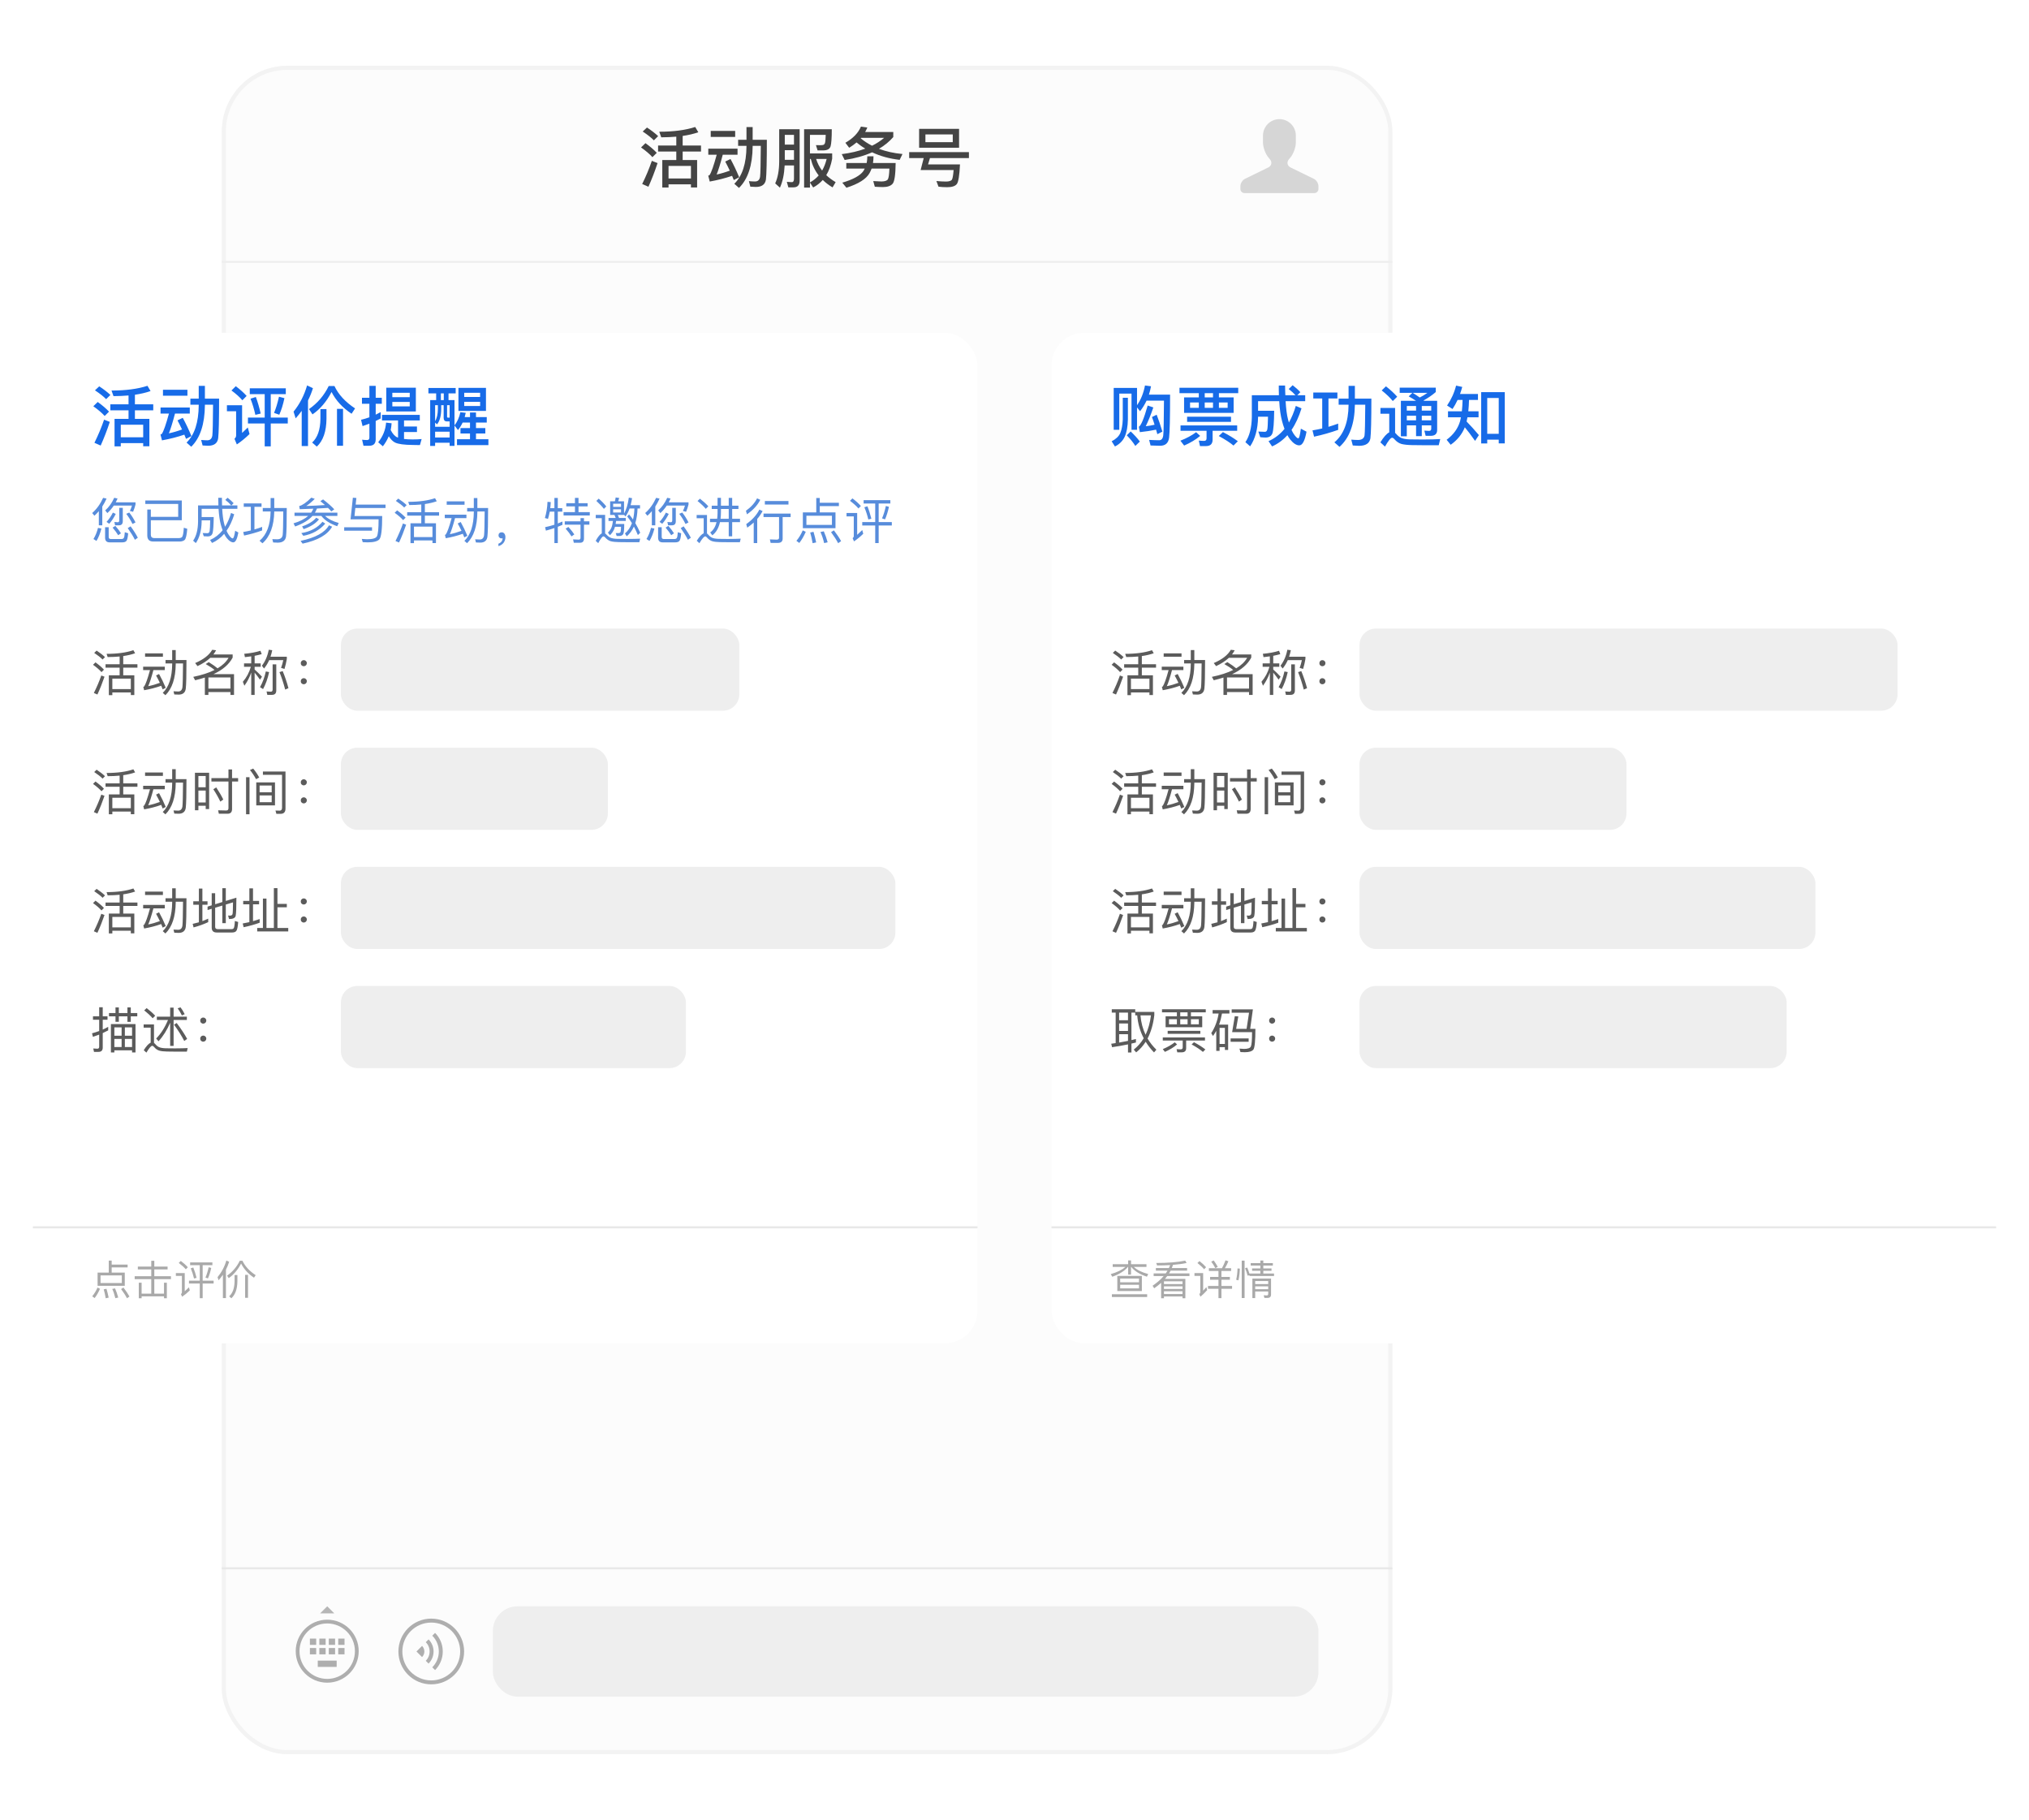 <svg width="494" height="443" viewBox="0 0 494 443" fill="none" xmlns="http://www.w3.org/2000/svg">
<g filter="url(#filter0_d)">
<rect x="54" y="12" width="285" height="411" rx="16" fill="#FCFCFC"/>
<rect x="54.5" y="12.5" width="284" height="410" rx="15.5" stroke="#F3F3F3"/>
</g>
<path d="M160.224 35.424V36.88H164.656V38.96H161.248V45.648H162.768V44.864H168.224V45.632H169.728V38.96H166.208V36.88H170.672V35.424H166.208V33.088C167.648 32.88 168.912 32.576 170.016 32.192L169.264 30.912C166.896 31.68 163.984 32.064 160.512 32.064L160.992 33.424C162.288 33.424 163.504 33.36 164.656 33.264V35.424H160.224ZM162.768 43.44V40.384H168.224V43.44H162.768ZM157.52 31.04L156.48 32.016C157.648 32.784 158.56 33.504 159.2 34.16L160.24 33.136C159.488 32.432 158.576 31.728 157.52 31.04ZM157.152 34.848L156.08 35.888C157.264 36.736 158.192 37.52 158.848 38.256L159.904 37.2C159.168 36.416 158.24 35.632 157.152 34.848ZM158.704 39.152C158.048 41.072 157.264 42.944 156.352 44.784L157.872 45.456C158.672 43.664 159.424 41.744 160.096 39.696L158.704 39.152ZM173.04 31.872V33.328H178.992V31.872H173.04ZM172.448 36.192V37.664H174.496C173.76 40.352 173.184 42 172.752 42.624C172.688 42.672 172.592 42.72 172.432 42.752L172.8 44.192C174.752 43.84 176.56 43.376 178.24 42.8L178.656 43.824L179.968 43.152C179.296 41.536 178.592 40.048 177.856 38.704L176.576 39.328C176.944 40.016 177.312 40.752 177.68 41.536C176.608 41.936 175.536 42.256 174.48 42.48C174.896 41.456 175.392 39.856 175.968 37.664H179.568V36.192H172.448ZM181.744 30.928V34.032H179.712V35.504H181.744V35.648C181.712 39.824 180.72 42.848 178.784 44.736L179.92 45.744C182.096 43.616 183.2 40.256 183.248 35.648V35.504H185.232C185.2 39.76 185.152 42.272 185.056 43.024C184.928 43.792 184.528 44.176 183.824 44.176C183.408 44.176 182.912 44.144 182.336 44.096L182.688 45.44C183.328 45.472 183.776 45.504 184.032 45.504C185.488 45.504 186.304 44.896 186.48 43.68C186.624 42.464 186.704 39.248 186.704 34.032H183.248V30.928H181.744ZM191.072 36.56H193.312V38.896H191.072V36.56ZM193.312 35.2H191.072V32.832H193.312V35.2ZM191.04 40.272H193.312V43.488C193.312 44.048 193.136 44.336 192.8 44.336C192.416 44.336 192.016 44.304 191.568 44.256L191.936 45.6H193.216C194.192 45.6 194.688 45.056 194.688 43.968V31.456H189.712V39.312C189.696 41.472 189.376 43.248 188.736 44.64L189.888 45.68C190.544 44.256 190.928 42.448 191.04 40.272ZM197.2 38.688H197.408C197.76 40.176 198.4 41.52 199.328 42.704C198.736 43.376 198.032 43.952 197.2 44.4V38.688ZM197.2 44.448L197.984 45.632C198.88 45.152 199.664 44.544 200.32 43.808C200.992 44.464 201.792 45.072 202.704 45.616L203.456 44.336C202.592 43.824 201.824 43.264 201.168 42.64C201.84 41.536 202.32 40.192 202.608 38.624V37.344H197.2V32.832H201.04C201.008 33.904 200.944 34.576 200.848 34.848C200.752 35.072 200.624 35.216 200.464 35.264C200.304 35.312 200.048 35.344 199.712 35.344C199.264 35.344 198.912 35.328 198.656 35.328L199.056 36.608H200.4C201.424 36.608 202.032 36.272 202.224 35.6C202.416 34.912 202.512 33.536 202.512 31.456H195.776V45.664H197.2V44.448ZM198.704 38.688H201.264C201.008 39.744 200.64 40.688 200.16 41.52C199.504 40.672 199.024 39.728 198.704 38.688ZM209.616 30.816C208.96 32.368 207.696 33.68 205.824 34.752L206.752 35.968C207.408 35.568 208 35.136 208.544 34.672C209.2 35.216 209.904 35.728 210.672 36.176C209.008 36.8 207.088 37.248 204.944 37.52L205.648 38.944C208.176 38.56 210.416 37.936 212.336 37.072C214.32 38.016 216.56 38.624 219.04 38.912L219.728 37.488C217.616 37.296 215.712 36.864 214 36.224C215.36 35.424 216.528 34.464 217.488 33.36V32.128H210.64C210.832 31.792 211.008 31.424 211.168 31.04L209.616 30.816ZM212.32 35.472C211.312 34.96 210.384 34.352 209.552 33.664C209.568 33.632 209.6 33.6 209.648 33.552H215.264C214.4 34.288 213.424 34.928 212.32 35.472ZM211.168 38.048C211.168 38.624 211.104 39.168 211.008 39.68H206.048V41.04H210.544C210.448 41.248 210.32 41.456 210.192 41.664C209.392 42.768 207.68 43.696 205.072 44.464L206.08 45.696C209.04 44.752 210.912 43.568 211.712 42.128C211.904 41.792 212.064 41.424 212.208 41.04H216.544C216.496 42.448 216.368 43.328 216.16 43.664C215.952 43.984 215.44 44.16 214.624 44.176C214.112 44.144 213.44 44.112 212.608 44.08L212.992 45.456C213.76 45.504 214.432 45.536 214.976 45.536C216.096 45.536 216.896 45.248 217.344 44.704C217.792 44.16 218.032 42.48 218.064 39.68H212.544C212.624 39.168 212.672 38.624 212.672 38.048H211.168ZM223.776 31.36V35.968H233.504V31.36H223.776ZM231.968 34.608H225.312V32.72H231.968V34.608ZM224.896 38.48L224.144 41.392H232.176C232.08 42.608 231.952 43.392 231.776 43.712C231.584 44.032 231.072 44.192 230.272 44.192C229.6 44.192 228.848 44.144 227.984 44.064L228.496 45.44C229.12 45.52 229.824 45.568 230.608 45.568C231.76 45.568 232.544 45.312 232.944 44.816C233.344 44.32 233.6 42.72 233.728 40.016H225.952L226.416 38.48H235.904V37.024H221.36V38.48H224.896Z" fill="#444444"/>
<path fill-rule="evenodd" clip-rule="evenodd" d="M302 46V45.316C302 44.63 302.498 43.832 303.114 43.531L308.774 40.769C309.595 40.368 309.786 39.481 309.193 38.779L308.832 38.35C308.096 37.478 307.5 35.849 307.5 34.709V33C307.5 30.791 309.295 29 311.5 29C313.709 29 315.5 30.793 315.5 33V34.71C315.5 35.849 314.901 37.483 314.168 38.352L313.807 38.78C313.217 39.479 313.401 40.368 314.226 40.77L319.886 43.532C320.501 43.832 321 44.625 321 45.316V46C321 46.552 320.552 47 320 47H303C302.448 47 302 46.552 302 46Z" fill="#D6D6D6"/>
<g filter="url(#filter1_d)">
<rect x="8" y="79" width="230" height="246" rx="8" fill="white"/>
</g>
<path d="M26.864 98.424V99.88H31.296V101.96H27.888V108.648H29.408V107.864H34.864V108.632H36.368V101.96H32.848V99.88H37.312V98.424H32.848V96.088C34.288 95.88 35.552 95.576 36.656 95.192L35.904 93.912C33.536 94.68 30.624 95.064 27.152 95.064L27.632 96.424C28.928 96.424 30.144 96.36 31.296 96.264V98.424H26.864ZM29.408 106.44V103.384H34.864V106.44H29.408ZM24.16 94.04L23.12 95.016C24.288 95.784 25.2 96.504 25.84 97.16L26.88 96.136C26.128 95.432 25.216 94.728 24.16 94.04ZM23.792 97.848L22.72 98.888C23.904 99.736 24.832 100.52 25.488 101.256L26.544 100.2C25.808 99.416 24.88 98.632 23.792 97.848ZM25.344 102.152C24.688 104.072 23.904 105.944 22.992 107.784L24.512 108.456C25.312 106.664 26.064 104.744 26.736 102.696L25.344 102.152ZM39.68 94.872V96.328H45.632V94.872H39.68ZM39.088 99.192V100.664H41.136C40.4 103.352 39.824 105 39.392 105.624C39.328 105.672 39.232 105.72 39.072 105.752L39.44 107.192C41.392 106.84 43.2 106.376 44.88 105.8L45.296 106.824L46.608 106.152C45.936 104.536 45.232 103.048 44.496 101.704L43.216 102.328C43.584 103.016 43.952 103.752 44.32 104.536C43.248 104.936 42.176 105.256 41.12 105.48C41.536 104.456 42.032 102.856 42.608 100.664H46.208V99.192H39.088ZM48.384 93.928V97.032H46.352V98.504H48.384V98.648C48.352 102.824 47.36 105.848 45.424 107.736L46.56 108.744C48.736 106.616 49.84 103.256 49.888 98.648V98.504H51.872C51.84 102.76 51.792 105.272 51.696 106.024C51.568 106.792 51.168 107.176 50.464 107.176C50.048 107.176 49.552 107.144 48.976 107.096L49.328 108.44C49.968 108.472 50.416 108.504 50.672 108.504C52.128 108.504 52.944 107.896 53.12 106.68C53.264 105.464 53.344 102.248 53.344 97.032H49.888V93.928H48.384ZM60.816 94.52V95.944H64.448V101.64H60.368V103.08H64.448V108.648H65.92V103.08H70.064V101.64H65.92V95.944H69.584V94.52H60.816ZM67.92 96.568C67.568 98.152 67.168 99.464 66.72 100.504L68 100.952C68.512 99.8 68.928 98.456 69.248 96.92L67.92 96.568ZM62.288 96.632L60.992 97.048C61.472 98.296 61.872 99.608 62.176 100.984L63.472 100.664C63.12 99.144 62.736 97.8 62.288 96.632ZM57.408 94.008L56.352 95.048C57.488 95.88 58.368 96.68 59.008 97.432L60.048 96.376C59.328 95.576 58.448 94.792 57.408 94.008ZM55.248 98.648V100.104H57.488V105.992C57.488 106.312 57.344 106.584 57.088 106.808L57.664 108.184C58.752 107.448 59.792 106.6 60.752 105.656L60.336 104.056C59.84 104.536 59.376 104.984 58.944 105.384V98.648H55.248ZM73.456 100.008V108.568H74.992V97.48C75.472 96.52 75.872 95.528 76.192 94.488L74.768 93.816C74.064 96.248 72.96 98.376 71.472 100.2L71.984 101.832C72.496 101.256 72.992 100.648 73.456 100.008ZM82.048 99.528V108.504H83.52V99.528H82.048ZM78.016 99.576V101.944C77.984 104.6 77.312 106.52 76 107.72L77.136 108.712C78.672 107.288 79.456 105.032 79.488 101.944V99.576H78.016ZM80.032 93.96C78.912 96.264 77.312 98.136 75.232 99.576L76.08 100.872C77.952 99.592 79.504 97.768 80.72 95.416C81.792 97.512 83.424 99.272 85.6 100.712L86.448 99.416C84.08 97.848 82.4 96.04 81.424 93.96H80.032ZM89.904 108.504C90.944 108.504 91.472 107.976 91.472 106.952V102.472C91.872 102.28 92.272 102.072 92.688 101.864V100.312C92.288 100.536 91.888 100.744 91.472 100.936V98.28H92.96V96.824H91.472V93.928H89.936V96.824H88.128V98.28H89.936V101.576C89.264 101.816 88.592 102.024 87.904 102.184L88.272 103.72C88.832 103.528 89.392 103.336 89.936 103.128V106.552C89.936 106.92 89.744 107.112 89.376 107.112C88.992 107.112 88.576 107.08 88.16 107.032L88.496 108.504H89.904ZM94.048 94.376V100.152H101.248V94.376H94.048ZM99.76 98.92H95.52V97.832H99.76V98.92ZM95.52 96.68V95.608H99.76V96.68H95.52ZM93.008 100.984V102.344H96.912V106.52L96.768 106.472C96.144 106.216 95.6 105.608 95.12 104.68C95.232 104.152 95.312 103.608 95.344 103.032L94 102.872C93.872 104.632 93.232 106.216 92.08 107.656L93.216 108.632C93.808 107.88 94.288 107.064 94.656 106.184C95.104 106.92 95.616 107.432 96.176 107.72C96.96 108.104 98.416 108.296 100.544 108.312C101.056 108.328 101.616 108.344 102.24 108.344L102.656 106.872C102.048 106.936 101.312 106.968 100.448 106.968C99.648 106.968 98.96 106.92 98.368 106.856V105.16H101.52V103.816H98.368V102.344H102.208V100.984H93.008ZM105.936 105.08H109.472V106.488H105.936V105.08ZM109.472 107.768V108.536H110.656V103.576L111.504 104.68C111.952 104.136 112.32 103.528 112.64 102.856H114.432V104.2H112.112V105.512H114.432V106.92H111.264V108.344H118.912V106.92H115.888V105.512H118.16V104.2H115.888V102.856H118.512V101.528H115.888V100.408H114.432V101.528H113.136C113.232 101.208 113.312 100.856 113.392 100.488L112.08 100.344C111.824 101.592 111.344 102.664 110.656 103.544V97.384H109.2V95.752H110.944V94.44H104.304V95.752H106.192V97.384H104.736V108.552H105.936V107.768H109.472ZM108.048 97.384H107.344V95.752H108.048V97.384ZM109.472 103.88H105.936V102.872L106.4 103.288C107.072 102.504 107.408 101.256 107.424 99.56V98.632H108.016V101.688C108.016 102.28 108.272 102.584 108.816 102.584H109.472V103.88ZM108.848 98.632H109.472V101.656H109.056C108.912 101.656 108.848 101.576 108.848 101.448V98.632ZM105.936 102.504V98.632H106.608V99.56C106.592 100.84 106.368 101.832 105.936 102.504ZM111.616 94.408V100.024H118.32V94.408H111.616ZM116.896 98.824H113.024V97.816H116.896V98.824ZM113.024 96.632V95.608H116.896V96.632H113.024Z" fill="#176BE8"/>
<path d="M28.984 127.868C29.584 127.868 29.896 127.532 29.896 126.872V123.62H29.032V126.668C29.032 126.968 28.912 127.124 28.696 127.124C28.432 127.124 28.144 127.1 27.844 127.064L28.024 127.868H28.984ZM24.064 124.424V127.88H24.904V123.296C25.288 122.708 25.636 122.06 25.948 121.364L25.108 121.184C24.412 122.708 23.524 123.944 22.444 124.88L22.984 125.54C23.356 125.204 23.716 124.832 24.064 124.424ZM27.808 121.172C27.244 122.432 26.512 123.452 25.612 124.244L26.14 124.892C26.716 124.364 27.244 123.764 27.7 123.068H32.128C31.996 123.548 31.828 123.98 31.624 124.376L32.404 124.58C32.644 124.004 32.836 123.416 32.992 122.816V122.276H28.18C28.324 121.988 28.48 121.676 28.624 121.352L27.808 121.172ZM23.86 128.492C23.62 129.476 23.26 130.388 22.756 131.204L23.488 131.672C24.004 130.82 24.4 129.812 24.688 128.66L23.86 128.492ZM29.764 132.02C30.196 132.02 30.52 131.924 30.724 131.732C30.964 131.504 31.12 130.868 31.204 129.812L30.388 129.548C30.34 130.34 30.256 130.82 30.112 130.988C30.004 131.132 29.836 131.204 29.596 131.204H26.956C26.62 131.204 26.464 131.024 26.464 130.688V128.336H25.588V130.868C25.588 131.636 25.948 132.02 26.692 132.02H29.764ZM31.804 128.12L31.096 128.552C31.828 129.584 32.416 130.532 32.848 131.396L33.556 130.892C33.148 130.1 32.572 129.176 31.804 128.12ZM27.484 124.772C27.052 125.636 26.536 126.392 25.936 127.04L26.596 127.496C27.196 126.824 27.724 126.02 28.18 125.096L27.484 124.772ZM31.468 124.76L30.736 125.072C31.288 125.792 31.804 126.608 32.26 127.544L32.992 127.172C32.548 126.284 32.044 125.48 31.468 124.76ZM28.084 128.012L27.412 128.432C27.988 129.104 28.444 129.728 28.78 130.28L29.452 129.812C29.14 129.296 28.684 128.696 28.084 128.012ZM44.26 126.632V121.832H35.38V122.672H43.384V125.804H36.724V124.028H35.86V130.328C35.86 131.312 36.34 131.816 37.312 131.816H43.816C44.32 131.792 44.716 131.66 44.98 131.408C45.268 131.096 45.472 130.208 45.592 128.72L44.752 128.456C44.68 129.776 44.524 130.544 44.284 130.76C44.104 130.904 43.864 130.976 43.576 130.976H37.552C37 130.976 36.724 130.7 36.724 130.172V126.632H44.26ZM55.408 121.16L54.856 121.688C55.468 122.156 55.948 122.6 56.308 123.032H54.064C54.04 122.456 54.028 121.844 54.028 121.172H53.14C53.14 121.82 53.152 122.432 53.176 123.032H48.22V127.028C48.184 128.984 47.788 130.508 47.02 131.612L47.68 132.2C48.568 130.904 49.048 129.176 49.096 127.028V126.668H51.172C51.148 127.988 51.112 128.852 51.04 129.26C50.968 129.596 50.8 129.776 50.536 129.788C50.212 129.788 49.816 129.776 49.348 129.752L49.612 130.532C49.996 130.556 50.344 130.58 50.632 130.58C51.232 130.556 51.604 130.292 51.76 129.776C51.916 129.188 52.012 127.88 52.036 125.852H49.096V123.86H53.212C53.308 125.36 53.476 126.62 53.74 127.628C53.872 128.144 54.028 128.624 54.196 129.068C53.368 130.112 52.348 130.904 51.148 131.444L51.628 132.164C52.756 131.66 53.74 130.928 54.58 129.944C54.76 130.316 54.964 130.652 55.18 130.94C55.756 131.66 56.296 132.02 56.8 132.02C57.34 132.02 57.748 131.216 58.036 129.62L57.256 129.188C57.076 130.424 56.872 131.048 56.656 131.06C56.416 131.06 56.092 130.772 55.696 130.196C55.504 129.92 55.324 129.584 55.156 129.2C55.924 128.12 56.548 126.776 57.028 125.192L56.248 124.856C55.876 126.14 55.396 127.268 54.796 128.228C54.712 127.964 54.628 127.688 54.556 127.388C54.34 126.524 54.184 125.348 54.1 123.86H57.796V123.032H56.332L56.884 122.48C56.476 122.036 55.984 121.592 55.408 121.16ZM61.072 123.368V129.116C60.46 129.26 59.836 129.392 59.212 129.5L59.428 130.364C60.988 130.028 62.452 129.62 63.82 129.116V128.252C63.208 128.492 62.584 128.696 61.948 128.876V123.368H63.676V122.54H59.344V123.368H61.072ZM65.884 121.232V123.656H63.976V124.496H65.884C65.836 127.76 64.948 130.148 63.196 131.636L63.904 132.248C65.752 130.604 66.712 128.024 66.772 124.496H68.968C68.944 127.7 68.896 129.62 68.824 130.244C68.704 130.928 68.248 131.276 67.468 131.276C67.132 131.276 66.748 131.264 66.304 131.24L66.508 132.044C67.024 132.068 67.384 132.092 67.6 132.092C68.812 132.092 69.496 131.588 69.64 130.604C69.76 129.716 69.82 127.4 69.82 123.656H66.772V121.232H65.884ZM71.704 124.796V125.588H75.016C74.164 126.344 72.976 126.944 71.464 127.388L71.86 128.156C73.732 127.484 75.136 126.632 76.072 125.588H78.244C79.012 126.62 80.296 127.448 82.096 128.096L82.468 127.304C80.98 126.884 79.876 126.308 79.156 125.588H82.144V124.796H76.672C76.864 124.472 77.032 124.136 77.164 123.788C78.088 123.74 78.988 123.68 79.852 123.632C80.152 123.92 80.428 124.196 80.668 124.484L81.388 123.98C80.764 123.296 79.852 122.492 78.664 121.568L78.004 121.988C78.4 122.312 78.772 122.624 79.12 122.936C77.68 123.032 76.168 123.116 74.56 123.164C75.244 122.72 75.94 122.144 76.636 121.424L75.796 121.136C74.608 122.312 73.624 122.996 72.844 123.188L72.976 123.944C74.116 123.908 75.22 123.872 76.288 123.824C76.156 124.16 75.976 124.484 75.748 124.796H71.704ZM76.996 126.008C76.264 126.896 75.112 127.604 73.552 128.132L73.924 128.804C75.616 128.216 76.864 127.424 77.668 126.416L76.996 126.008ZM80.092 127.868C79.108 129.62 76.804 130.892 73.18 131.66L73.672 132.332C77.356 131.552 79.756 130.172 80.86 128.204L80.092 127.868ZM78.52 127.004C77.296 128.48 75.58 129.404 73.36 129.764L73.852 130.424C76.012 130.04 77.788 129.056 79.192 127.46L78.52 127.004ZM85.912 121.148L85.348 126.416H92.176C92.176 128.696 92.032 130.088 91.756 130.58C91.492 131.036 90.676 131.264 89.32 131.264C89.08 131.264 88.672 131.228 88.084 131.18L88.312 131.972C88.72 131.996 89.116 132.02 89.5 132.02C90.964 132.02 91.924 131.768 92.368 131.276C92.824 130.76 93.052 128.876 93.052 125.612H86.308L86.512 123.656H93.868V122.828H86.596L86.764 121.22L85.912 121.148ZM83.8 128.348V129.176H90.58V128.348H83.8ZM99.136 124.688V125.516H102.568V127.376H99.94V132.212H100.792V131.552H105.292V132.188H106.144V127.376H103.444V125.516H106.9V124.688H103.444V122.696C104.536 122.54 105.496 122.312 106.336 122.012L105.916 121.268C104.188 121.856 102.004 122.156 99.388 122.156L99.652 122.936C100.684 122.936 101.656 122.888 102.568 122.804V124.688H99.136ZM100.792 130.736V128.192H105.292V130.736H100.792ZM96.964 121.364L96.376 121.928C97.24 122.504 97.924 123.032 98.416 123.536L99.004 122.948C98.452 122.42 97.768 121.892 96.964 121.364ZM96.688 124.232L96.088 124.82C96.964 125.444 97.648 126.044 98.152 126.608L98.752 126.008C98.2 125.408 97.504 124.82 96.688 124.232ZM98.104 127.424C97.6 128.876 96.988 130.292 96.292 131.684L97.156 132.056C97.78 130.712 98.356 129.26 98.884 127.724L98.104 127.424ZM108.76 122.036V122.864H113.104V122.036H108.76ZM108.292 125.276V126.116H109.96C109.36 128.3 108.88 129.632 108.52 130.124C108.472 130.148 108.412 130.172 108.328 130.196L108.532 131.012C110.02 130.748 111.412 130.388 112.684 129.932C112.804 130.208 112.924 130.496 113.044 130.808L113.788 130.424C113.284 129.212 112.744 128.096 112.168 127.064L111.436 127.424C111.748 127.976 112.048 128.564 112.36 129.212C111.424 129.56 110.476 129.836 109.528 130.028C109.888 129.236 110.308 127.94 110.788 126.116H113.56V125.276H108.292ZM115.36 121.232V123.656H113.74V124.496H115.36V124.64C115.336 127.868 114.568 130.208 113.068 131.66L113.716 132.224C115.348 130.628 116.188 128.096 116.224 124.64V124.496H118C117.976 127.724 117.928 129.656 117.856 130.292C117.76 130.976 117.412 131.324 116.824 131.324C116.5 131.324 116.116 131.3 115.684 131.276L115.876 132.044C116.38 132.068 116.728 132.08 116.932 132.08C117.964 132.08 118.552 131.588 118.672 130.616C118.78 129.728 118.84 127.412 118.84 123.656H116.224V121.232H115.36ZM122.152 129.572C121.912 129.572 121.732 129.632 121.588 129.776C121.444 129.908 121.372 130.088 121.372 130.316C121.372 130.52 121.444 130.7 121.588 130.844C121.732 130.988 121.9 131.06 122.104 131.06C122.224 131.06 122.32 131.036 122.368 131.012C122.368 131.3 122.284 131.564 122.104 131.816C121.912 132.056 121.66 132.236 121.348 132.344V132.932C121.852 132.8 122.272 132.536 122.584 132.152C122.896 131.744 123.052 131.276 123.052 130.748C123.052 130.4 122.968 130.124 122.812 129.908C122.644 129.68 122.416 129.572 122.152 129.572ZM139.984 121.196V122.48H137.872V123.26H139.984V124.664H137.212V125.48H143.596V124.664H140.848V123.26H143.068V122.48H140.848V121.196H139.984ZM137.5 126.896V127.712H141.34V130.88C141.34 131.192 141.196 131.36 140.932 131.36C140.476 131.36 140.008 131.336 139.528 131.3L139.708 132.116H141.232C141.856 132.116 142.18 131.768 142.18 131.096V127.712H143.5V126.896H142.18V126.116H141.34V126.896H137.5ZM138.388 128.264L137.716 128.684C138.316 129.368 138.796 129.992 139.144 130.568L139.828 130.088C139.492 129.56 139.012 128.96 138.388 128.264ZM133.852 124.544H134.98V127.724C134.236 127.964 133.48 128.168 132.712 128.324L132.916 129.164C133.612 128.972 134.308 128.768 134.98 128.54V132.2H135.808V128.228C136.18 128.084 136.552 127.928 136.936 127.76V126.944C136.564 127.112 136.192 127.268 135.808 127.424V124.544H136.9V123.704H135.808V121.208H134.98V123.704H133.972C134.032 123.224 134.068 122.732 134.092 122.216L133.3 122.156C133.252 123.536 133.036 124.844 132.664 126.092L133.42 126.308C133.588 125.744 133.732 125.156 133.852 124.544ZM145.768 121.376L145.192 121.928C145.96 122.624 146.572 123.272 147.028 123.872L147.616 123.284C147.124 122.648 146.512 122.012 145.768 121.376ZM152.908 131.984H155.656L155.86 131.12C155.548 131.144 155.092 131.156 154.516 131.168C153.928 131.18 153.352 131.192 152.788 131.192C151.804 131.192 150.988 131.18 150.316 131.168C149.584 131.144 149.02 131.048 148.624 130.88C148.288 130.724 147.952 130.472 147.64 130.124C147.532 130.004 147.424 129.92 147.328 129.848V125.336H145.048V126.14H146.512V129.824C146.08 130.04 145.588 130.652 145.036 131.648L145.648 132.212C146.236 131.108 146.656 130.568 146.896 130.568C147.052 130.568 147.22 130.664 147.388 130.868C147.772 131.3 148.204 131.6 148.696 131.744C149.2 131.876 149.86 131.948 150.676 131.96C151.48 131.972 152.224 131.984 152.908 131.984ZM148.552 122.024V125.348H149.608L149.908 126.08H148.156V126.812H149.236C149.152 127.472 149.032 128.012 148.864 128.432C148.672 128.876 148.384 129.284 148.012 129.644L148.504 130.28C148.96 129.836 149.308 129.332 149.548 128.78C149.608 128.612 149.668 128.432 149.728 128.228H151.204C151.192 128.876 151.156 129.296 151.096 129.476C151.024 129.656 150.856 129.752 150.616 129.764H149.92L150.136 130.472H150.82C151.252 130.46 151.552 130.304 151.732 130.016C151.9 129.728 151.984 128.9 151.984 127.544H149.884C149.92 127.328 149.956 127.076 150.004 126.812H152.356V126.08H150.724L150.424 125.348H151.936V125.288L152.284 125.72C152.68 125.18 153.016 124.532 153.292 123.776H154.456C154.432 124.76 154.312 125.66 154.12 126.464C153.808 125.984 153.484 125.576 153.148 125.216L152.704 125.72C153.112 126.212 153.496 126.752 153.856 127.34C153.472 128.384 152.908 129.224 152.152 129.848L152.596 130.544C153.316 129.92 153.904 129.14 154.336 128.18C154.672 128.804 154.996 129.5 155.308 130.244L155.872 129.68C155.488 128.804 155.08 128.024 154.672 127.328C154.996 126.308 155.176 125.12 155.224 123.776H155.824V122.972H153.532C153.676 122.444 153.796 121.88 153.892 121.268L153.1 121.124C152.884 122.732 152.5 124.028 151.936 125.036V122.024H150.508C150.604 121.772 150.688 121.496 150.76 121.208L149.896 121.088C149.848 121.412 149.788 121.724 149.704 122.024H148.552ZM151.204 124.748H149.284V123.98H151.204V124.748ZM149.284 123.38V122.624H151.204V123.38H149.284ZM163.624 127.868C164.224 127.868 164.536 127.532 164.536 126.872V123.62H163.672V126.668C163.672 126.968 163.552 127.124 163.336 127.124C163.072 127.124 162.784 127.1 162.484 127.064L162.664 127.868H163.624ZM158.704 124.424V127.88H159.544V123.296C159.928 122.708 160.276 122.06 160.588 121.364L159.748 121.184C159.052 122.708 158.164 123.944 157.084 124.88L157.624 125.54C157.996 125.204 158.356 124.832 158.704 124.424ZM162.448 121.172C161.884 122.432 161.152 123.452 160.252 124.244L160.78 124.892C161.356 124.364 161.884 123.764 162.34 123.068H166.768C166.636 123.548 166.468 123.98 166.264 124.376L167.044 124.58C167.284 124.004 167.476 123.416 167.632 122.816V122.276H162.82C162.964 121.988 163.12 121.676 163.264 121.352L162.448 121.172ZM158.5 128.492C158.26 129.476 157.9 130.388 157.396 131.204L158.128 131.672C158.644 130.82 159.04 129.812 159.328 128.66L158.5 128.492ZM164.404 132.02C164.836 132.02 165.16 131.924 165.364 131.732C165.604 131.504 165.76 130.868 165.844 129.812L165.028 129.548C164.98 130.34 164.896 130.82 164.752 130.988C164.644 131.132 164.476 131.204 164.236 131.204H161.596C161.26 131.204 161.104 131.024 161.104 130.688V128.336H160.228V130.868C160.228 131.636 160.588 132.02 161.332 132.02H164.404ZM166.444 128.12L165.736 128.552C166.468 129.584 167.056 130.532 167.488 131.396L168.196 130.892C167.788 130.1 167.212 129.176 166.444 128.12ZM162.124 124.772C161.692 125.636 161.176 126.392 160.576 127.04L161.236 127.496C161.836 126.824 162.364 126.02 162.82 125.096L162.124 124.772ZM166.108 124.76L165.376 125.072C165.928 125.792 166.444 126.608 166.9 127.544L167.632 127.172C167.188 126.284 166.684 125.48 166.108 124.76ZM162.724 128.012L162.052 128.432C162.628 129.104 163.084 129.728 163.42 130.28L164.092 129.812C163.78 129.296 163.324 128.696 162.724 128.012ZM170.416 121.388L169.828 121.952C170.68 122.636 171.352 123.272 171.832 123.86L172.456 123.248C171.904 122.624 171.22 122.012 170.416 121.388ZM177.388 131.984H180.136L180.34 131.12C180.028 131.144 179.572 131.156 178.996 131.168C178.408 131.18 177.832 131.192 177.268 131.192C176.344 131.192 175.564 131.18 174.94 131.168C174.244 131.144 173.704 131.048 173.344 130.88C173.008 130.724 172.708 130.472 172.42 130.124C172.324 130.016 172.228 129.92 172.132 129.848V125.36H169.612V126.152H171.328V129.8C170.836 130.016 170.272 130.628 169.636 131.636L170.284 132.224C170.944 131.12 171.412 130.568 171.7 130.568C171.844 130.568 172 130.664 172.156 130.868C172.528 131.3 172.948 131.6 173.416 131.744C173.896 131.876 174.508 131.948 175.276 131.96C176.032 131.972 176.74 131.984 177.388 131.984ZM173.284 123.092V123.896H174.7V124.844C174.7 125.348 174.664 125.828 174.604 126.284H172.864V127.1H174.448C174.184 128.228 173.668 129.068 172.912 129.608L173.428 130.304C174.352 129.608 174.976 128.54 175.288 127.1H177.424V130.544H178.264V127.1H180.172V126.284H178.264V123.896H179.788V123.092H178.264V121.196H177.424V123.092H175.528V121.184H174.7V123.092H173.284ZM175.528 123.896H177.424V126.284H175.432C175.492 125.78 175.528 125.228 175.528 124.652V123.896ZM186.22 121.964V122.816H191.968V121.964H186.22ZM185.896 125.012V125.864H189.676V130.892C189.676 131.204 189.472 131.36 189.088 131.36C188.56 131.36 188.02 131.336 187.444 131.3L187.624 132.152H189.388C190.156 132.152 190.552 131.804 190.552 131.108V125.864H192.496V125.012H185.896ZM184.324 121.304C183.76 122.432 182.86 123.44 181.612 124.328L181.864 125.192C183.352 124.172 184.432 122.996 185.104 121.664L184.324 121.304ZM184.888 124.04C184.216 125.372 183.148 126.548 181.684 127.58L181.936 128.444C182.512 128.048 183.028 127.628 183.508 127.196V132.2H184.36V126.32C184.888 125.72 185.32 125.072 185.668 124.4L184.888 124.04ZM198.736 121.22V124.724H195.472V128.576H203.416V124.724H199.588V123.2H204.244V122.384H199.588V121.22H198.736ZM202.552 127.772H196.336V125.54H202.552V127.772ZM195.448 129.104C195.016 130.088 194.5 130.94 193.9 131.648L194.608 132.164C195.208 131.396 195.724 130.496 196.18 129.452L195.448 129.104ZM198.064 129.452L197.26 129.62C197.488 130.376 197.68 131.24 197.848 132.224L198.712 132.032C198.52 131.108 198.304 130.244 198.064 129.452ZM200.572 129.332L199.756 129.5C200.116 130.28 200.416 131.18 200.656 132.2L201.508 132.008C201.244 131.048 200.932 130.148 200.572 129.332ZM203.032 129.092L202.336 129.536C203.068 130.52 203.644 131.408 204.064 132.224L204.784 131.72C204.376 130.976 203.8 130.1 203.032 129.092ZM210.268 121.748V122.564H213.088V127.088H209.932V127.916H213.088V132.2H213.928V127.916H217.132V127.088H213.928V122.564H216.772V121.748H210.268ZM215.68 123.164C215.416 124.376 215.104 125.384 214.744 126.176L215.476 126.428C215.86 125.552 216.184 124.532 216.436 123.368L215.68 123.164ZM211.192 123.236L210.448 123.476C210.844 124.424 211.168 125.42 211.408 126.452L212.152 126.26C211.864 125.12 211.552 124.112 211.192 123.236ZM207.544 121.316L206.944 121.904C207.808 122.552 208.504 123.176 209.008 123.764L209.596 123.164C209.044 122.54 208.36 121.928 207.544 121.316ZM206.104 124.868V125.696H207.868V130.484C207.868 130.676 207.772 130.844 207.592 131.012L207.928 131.78C208.72 131.24 209.464 130.628 210.172 129.932L209.932 129.02C209.488 129.464 209.08 129.848 208.696 130.184V124.868H206.104Z" fill="#578CDB"/>
<path d="M25.696 161.688V162.516H29.128V164.376H26.5V169.212H27.352V168.552H31.852V169.188H32.704V164.376H30.004V162.516H33.46V161.688H30.004V159.696C31.096 159.54 32.056 159.312 32.896 159.012L32.476 158.268C30.748 158.856 28.564 159.156 25.948 159.156L26.212 159.936C27.244 159.936 28.216 159.888 29.128 159.804V161.688H25.696ZM27.352 167.736V165.192H31.852V167.736H27.352ZM23.524 158.364L22.936 158.928C23.8 159.504 24.484 160.032 24.976 160.536L25.564 159.948C25.012 159.42 24.328 158.892 23.524 158.364ZM23.248 161.232L22.648 161.82C23.524 162.444 24.208 163.044 24.712 163.608L25.312 163.008C24.76 162.408 24.064 161.82 23.248 161.232ZM24.664 164.424C24.16 165.876 23.548 167.292 22.852 168.684L23.716 169.056C24.34 167.712 24.916 166.26 25.444 164.724L24.664 164.424ZM35.32 159.036V159.864H39.664V159.036H35.32ZM34.852 162.276V163.116H36.52C35.92 165.3 35.44 166.632 35.08 167.124C35.032 167.148 34.972 167.172 34.888 167.196L35.092 168.012C36.58 167.748 37.972 167.388 39.244 166.932C39.364 167.208 39.484 167.496 39.604 167.808L40.348 167.424C39.844 166.212 39.304 165.096 38.728 164.064L37.996 164.424C38.308 164.976 38.608 165.564 38.92 166.212C37.984 166.56 37.036 166.836 36.088 167.028C36.448 166.236 36.868 164.94 37.348 163.116H40.12V162.276H34.852ZM41.92 158.232V160.656H40.3V161.496H41.92V161.64C41.896 164.868 41.128 167.208 39.628 168.66L40.276 169.224C41.908 167.628 42.748 165.096 42.784 161.64V161.496H44.56C44.536 164.724 44.488 166.656 44.416 167.292C44.32 167.976 43.972 168.324 43.384 168.324C43.06 168.324 42.676 168.3 42.244 168.276L42.436 169.044C42.94 169.068 43.288 169.08 43.492 169.08C44.524 169.08 45.112 168.588 45.232 167.616C45.34 166.728 45.4 164.412 45.4 160.656H42.784V158.232H41.92ZM50.74 168.456H56.104V169.164H56.98V164.1H51.976C54.232 163.056 55.78 161.712 56.644 160.068V159.3H51.964C52.204 158.976 52.42 158.64 52.612 158.28L51.664 158.172C50.944 159.444 49.564 160.524 47.512 161.4L48.088 162.144C49.36 161.544 50.392 160.872 51.208 160.116H55.648C55.084 161.1 54.196 161.952 52.972 162.684C52.456 162.24 51.736 161.736 50.824 161.172L50.08 161.64C50.992 162.156 51.712 162.636 52.24 163.08C50.86 163.776 49.132 164.328 47.056 164.76L47.512 165.588C48.352 165.384 49.132 165.168 49.876 164.928V169.164H50.74V168.456ZM56.104 167.616H50.74V164.904H56.104V167.616ZM59.416 161.484V162.312H61.072C60.688 163.68 60.04 164.892 59.128 165.96L59.5 166.92C60.196 165.96 60.76 164.892 61.168 163.716V169.164H61.996V163.74C62.356 164.16 62.8 164.724 63.304 165.444L63.784 164.724C63.184 164.076 62.596 163.5 61.996 162.972V162.312H63.472V161.484H61.996V159.636C62.608 159.516 63.184 159.372 63.712 159.228L63.412 158.412C62.26 158.772 60.952 159.012 59.464 159.144L59.632 159.96C60.16 159.912 60.664 159.84 61.168 159.768V161.484H59.416ZM66.232 169.14C66.916 169.14 67.264 168.78 67.264 168.06V161.712H66.376V167.844C66.376 168.192 66.22 168.372 65.932 168.372C65.608 168.372 65.26 168.348 64.9 168.312L65.08 169.14H66.232ZM64.72 163.44C64.42 164.832 63.952 166.116 63.304 167.268L64.048 167.736C64.684 166.572 65.176 165.192 65.524 163.596L64.72 163.44ZM68.824 163.356L68.044 163.608C68.548 164.844 69.016 166.26 69.436 167.856L70.228 167.508C69.832 166.032 69.364 164.652 68.824 163.356ZM65.536 160.692H68.968C68.824 161.388 68.644 162.012 68.428 162.576L69.268 162.828C69.508 162.036 69.688 161.232 69.832 160.416V159.852H65.86C66.028 159.348 66.172 158.82 66.28 158.268L65.428 158.16C65.14 159.696 64.576 160.992 63.76 162.048L64.288 162.732C64.78 162.132 65.2 161.448 65.536 160.692ZM73.96 160.692C73.744 160.692 73.576 160.764 73.432 160.92C73.288 161.052 73.228 161.22 73.228 161.436C73.228 161.64 73.288 161.808 73.432 161.952C73.576 162.096 73.744 162.168 73.96 162.168C74.164 162.168 74.344 162.096 74.488 161.952C74.632 161.808 74.704 161.64 74.704 161.436C74.704 161.22 74.632 161.052 74.488 160.92C74.344 160.764 74.164 160.692 73.96 160.692ZM73.96 165.084C73.744 165.084 73.576 165.156 73.432 165.312C73.288 165.444 73.228 165.612 73.228 165.828C73.228 166.032 73.288 166.2 73.432 166.344C73.576 166.488 73.744 166.56 73.96 166.56C74.164 166.56 74.344 166.488 74.488 166.344C74.632 166.2 74.704 166.032 74.704 165.828C74.704 165.612 74.632 165.444 74.488 165.312C74.344 165.156 74.164 165.084 73.96 165.084Z" fill="#5B5B5B"/>
<path d="M25.696 190.688V191.516H29.128V193.376H26.5V198.212H27.352V197.552H31.852V198.188H32.704V193.376H30.004V191.516H33.46V190.688H30.004V188.696C31.096 188.54 32.056 188.312 32.896 188.012L32.476 187.268C30.748 187.856 28.564 188.156 25.948 188.156L26.212 188.936C27.244 188.936 28.216 188.888 29.128 188.804V190.688H25.696ZM27.352 196.736V194.192H31.852V196.736H27.352ZM23.524 187.364L22.936 187.928C23.8 188.504 24.484 189.032 24.976 189.536L25.564 188.948C25.012 188.42 24.328 187.892 23.524 187.364ZM23.248 190.232L22.648 190.82C23.524 191.444 24.208 192.044 24.712 192.608L25.312 192.008C24.76 191.408 24.064 190.82 23.248 190.232ZM24.664 193.424C24.16 194.876 23.548 196.292 22.852 197.684L23.716 198.056C24.34 196.712 24.916 195.26 25.444 193.724L24.664 193.424ZM35.32 188.036V188.864H39.664V188.036H35.32ZM34.852 191.276V192.116H36.52C35.92 194.3 35.44 195.632 35.08 196.124C35.032 196.148 34.972 196.172 34.888 196.196L35.092 197.012C36.58 196.748 37.972 196.388 39.244 195.932C39.364 196.208 39.484 196.496 39.604 196.808L40.348 196.424C39.844 195.212 39.304 194.096 38.728 193.064L37.996 193.424C38.308 193.976 38.608 194.564 38.92 195.212C37.984 195.56 37.036 195.836 36.088 196.028C36.448 195.236 36.868 193.94 37.348 192.116H40.12V191.276H34.852ZM41.92 187.232V189.656H40.3V190.496H41.92V190.64C41.896 193.868 41.128 196.208 39.628 197.66L40.276 198.224C41.908 196.628 42.748 194.096 42.784 190.64V190.496H44.56C44.536 193.724 44.488 195.656 44.416 196.292C44.32 196.976 43.972 197.324 43.384 197.324C43.06 197.324 42.676 197.3 42.244 197.276L42.436 198.044C42.94 198.068 43.288 198.08 43.492 198.08C44.524 198.08 45.112 197.588 45.232 196.616C45.34 195.728 45.4 193.412 45.4 189.656H42.784V187.232H41.92ZM50.92 188.096H47.464V197.228H48.304V196.136H50.08V196.94H50.92V188.096ZM48.304 195.332V192.44H50.08V195.332H48.304ZM48.304 191.636V188.888H50.08V191.636H48.304ZM52.648 191.672L51.94 192.116C52.66 193.22 53.224 194.228 53.644 195.128L54.364 194.624C53.968 193.784 53.392 192.8 52.648 191.672ZM55.384 198.08C56.128 198.08 56.5 197.696 56.5 196.94V190.232H57.976V189.404H56.5V187.292H55.624V189.404H51.472V190.232H55.624V196.724C55.624 197.096 55.444 197.288 55.096 197.288C54.46 197.288 53.8 197.264 53.104 197.24L53.284 198.08H55.384ZM62.392 190.448V196.04H66.952V190.448H62.392ZM66.148 195.272H63.208V193.628H66.148V195.272ZM63.208 192.86V191.216H66.148V192.86H63.208ZM68.296 198.104C69.1 198.104 69.508 197.672 69.508 196.832V187.796H64.012V188.6H68.668V196.592C68.668 197.072 68.476 197.324 68.116 197.324L67.072 197.3L67.288 198.104H68.296ZM59.908 189.188V198.212H60.748V189.188H59.908ZM61.648 187.088L60.856 187.436C61.396 188.084 61.888 188.828 62.344 189.668L63.112 189.26C62.692 188.468 62.2 187.748 61.648 187.088ZM73.96 189.692C73.744 189.692 73.576 189.764 73.432 189.92C73.288 190.052 73.228 190.22 73.228 190.436C73.228 190.64 73.288 190.808 73.432 190.952C73.576 191.096 73.744 191.168 73.96 191.168C74.164 191.168 74.344 191.096 74.488 190.952C74.632 190.808 74.704 190.64 74.704 190.436C74.704 190.22 74.632 190.052 74.488 189.92C74.344 189.764 74.164 189.692 73.96 189.692ZM73.96 194.084C73.744 194.084 73.576 194.156 73.432 194.312C73.288 194.444 73.228 194.612 73.228 194.828C73.228 195.032 73.288 195.2 73.432 195.344C73.576 195.488 73.744 195.56 73.96 195.56C74.164 195.56 74.344 195.488 74.488 195.344C74.632 195.2 74.704 195.032 74.704 194.828C74.704 194.612 74.632 194.444 74.488 194.312C74.344 194.156 74.164 194.084 73.96 194.084Z" fill="#5B5B5B"/>
<path d="M25.696 219.688V220.516H29.128V222.376H26.5V227.212H27.352V226.552H31.852V227.188H32.704V222.376H30.004V220.516H33.46V219.688H30.004V217.696C31.096 217.54 32.056 217.312 32.896 217.012L32.476 216.268C30.748 216.856 28.564 217.156 25.948 217.156L26.212 217.936C27.244 217.936 28.216 217.888 29.128 217.804V219.688H25.696ZM27.352 225.736V223.192H31.852V225.736H27.352ZM23.524 216.364L22.936 216.928C23.8 217.504 24.484 218.032 24.976 218.536L25.564 217.948C25.012 217.42 24.328 216.892 23.524 216.364ZM23.248 219.232L22.648 219.82C23.524 220.444 24.208 221.044 24.712 221.608L25.312 221.008C24.76 220.408 24.064 219.82 23.248 219.232ZM24.664 222.424C24.16 223.876 23.548 225.292 22.852 226.684L23.716 227.056C24.34 225.712 24.916 224.26 25.444 222.724L24.664 222.424ZM35.32 217.036V217.864H39.664V217.036H35.32ZM34.852 220.276V221.116H36.52C35.92 223.3 35.44 224.632 35.08 225.124C35.032 225.148 34.972 225.172 34.888 225.196L35.092 226.012C36.58 225.748 37.972 225.388 39.244 224.932C39.364 225.208 39.484 225.496 39.604 225.808L40.348 225.424C39.844 224.212 39.304 223.096 38.728 222.064L37.996 222.424C38.308 222.976 38.608 223.564 38.92 224.212C37.984 224.56 37.036 224.836 36.088 225.028C36.448 224.236 36.868 222.94 37.348 221.116H40.12V220.276H34.852ZM41.92 216.232V218.656H40.3V219.496H41.92V219.64C41.896 222.868 41.128 225.208 39.628 226.66L40.276 227.224C41.908 225.628 42.748 223.096 42.784 219.64V219.496H44.56C44.536 222.724 44.488 224.656 44.416 225.292C44.32 225.976 43.972 226.324 43.384 226.324C43.06 226.324 42.676 226.3 42.244 226.276L42.436 227.044C42.94 227.068 43.288 227.08 43.492 227.08C44.524 227.08 45.112 226.588 45.232 225.616C45.34 224.728 45.4 222.412 45.4 218.656H42.784V216.232H41.92ZM57.556 218.512L54.976 219.304V216.196H54.136V219.568L52.384 220.108V217.42H51.544V220.372L50.536 220.684V221.524L51.544 221.212V225.784C51.544 226.576 51.94 226.984 52.744 226.984H56.536C56.98 226.984 57.304 226.864 57.508 226.636C57.748 226.372 57.904 225.64 57.988 224.428L57.184 224.176C57.136 225.148 57.04 225.736 56.908 225.928C56.812 226.084 56.632 226.168 56.38 226.168H53.008C52.588 226.168 52.384 225.976 52.384 225.616V220.96L54.136 220.432V224.716H54.976V220.18L56.728 219.652C56.716 221.284 56.68 222.232 56.62 222.484C56.548 222.748 56.344 222.88 56.02 222.88C55.876 222.88 55.708 222.868 55.528 222.856L55.768 223.708H55.84C56.74 223.708 57.256 223.444 57.376 222.94C57.496 222.412 57.556 220.936 57.556 218.512ZM50.692 223.612C50.236 223.828 49.756 224.032 49.276 224.212V220.228H50.524V219.388H49.276V216.292H48.424V219.388H47.056V220.228H48.424V224.5C47.92 224.644 47.416 224.776 46.912 224.884L47.128 225.748C48.4 225.412 49.588 224.98 50.692 224.464V223.612ZM66.676 216.184V225.88H64.876V218.728H64.012V225.88H62.62V226.72H70.18V225.88H67.552V220.852H69.832V220.024H67.552V216.184H66.676ZM63.22 223.708C62.692 223.9 62.152 224.068 61.6 224.224V220.132H63.076V219.292H61.6V216.244H60.712V219.292H59.212V220.132H60.712V224.464C60.184 224.584 59.644 224.692 59.092 224.788L59.32 225.7C60.712 225.412 62.02 225.04 63.22 224.608V223.708ZM73.96 218.692C73.744 218.692 73.576 218.764 73.432 218.92C73.288 219.052 73.228 219.22 73.228 219.436C73.228 219.64 73.288 219.808 73.432 219.952C73.576 220.096 73.744 220.168 73.96 220.168C74.164 220.168 74.344 220.096 74.488 219.952C74.632 219.808 74.704 219.64 74.704 219.436C74.704 219.22 74.632 219.052 74.488 218.92C74.344 218.764 74.164 218.692 73.96 218.692ZM73.96 223.084C73.744 223.084 73.576 223.156 73.432 223.312C73.288 223.444 73.228 223.612 73.228 223.828C73.228 224.032 73.288 224.2 73.432 224.344C73.576 224.488 73.744 224.56 73.96 224.56C74.164 224.56 74.344 224.488 74.488 224.344C74.632 224.2 74.704 224.032 74.704 223.828C74.704 223.612 74.632 223.444 74.488 223.312C74.344 223.156 74.164 223.084 73.96 223.084Z" fill="#5B5B5B"/>
<path d="M32.992 249.276H27.004V256.176H27.844V255.672H32.152V256.176H32.992V249.276ZM27.844 254.868V252.888H29.608V254.868H27.844ZM30.4 254.868V252.888H32.152V254.868H30.4ZM27.844 252.108V250.08H29.608V252.108H27.844ZM30.4 250.08H32.152V252.108H30.4V250.08ZM23.992 256.044C24.664 256.044 25.012 255.696 25.012 255.012V251.472C25.456 251.268 25.9 251.052 26.344 250.812V249.948C25.912 250.188 25.468 250.416 25.012 250.62V248.22H26.176V247.38H25.012V245.184H24.148V247.38H22.636V248.22H24.148V250.968C23.572 251.184 22.996 251.364 22.408 251.52L22.624 252.384C23.128 252.216 23.644 252.036 24.148 251.844V254.796C24.148 255.108 23.992 255.276 23.692 255.276C23.38 255.276 23.044 255.252 22.708 255.216L22.888 256.044H23.992ZM28.12 245.22V246.588H26.536V247.392H28.12V248.724H28.936V247.392H31.024V248.736H31.84V247.392H33.424V246.588H31.84V245.22H31.024V246.588H28.936V245.22H28.12ZM43.012 249.012L42.376 249.42C43.42 250.872 44.248 252.192 44.86 253.392L45.568 252.888C44.98 251.784 44.128 250.5 43.012 249.012ZM35.704 245.388L35.104 245.952C35.98 246.636 36.664 247.272 37.168 247.86L37.78 247.248C37.216 246.624 36.52 246.012 35.704 245.388ZM42.772 255.984H45.496L45.7 255.12C45.388 255.144 44.944 255.156 44.368 255.168C43.78 255.18 43.204 255.192 42.652 255.192C41.716 255.192 40.936 255.18 40.312 255.168C39.616 255.144 39.076 255.048 38.704 254.88C38.368 254.724 38.068 254.472 37.78 254.124C37.684 254.016 37.588 253.92 37.492 253.848V249.36H34.972V250.152H36.688V253.8C36.196 254.016 35.632 254.628 34.996 255.636L35.644 256.224C36.304 255.12 36.772 254.568 37.06 254.568C37.204 254.568 37.36 254.664 37.528 254.868C37.888 255.3 38.308 255.6 38.788 255.744C39.268 255.876 39.892 255.948 40.66 255.96C41.416 255.972 42.124 255.984 42.772 255.984ZM40.9 248.28C40.144 250.116 39.184 251.616 38.02 252.792L38.596 253.464C39.724 252.24 40.66 250.74 41.428 248.952V254.592H42.268V248.28H45.496V247.476H42.268V245.268H41.428V247.476H38.188V248.28H40.9ZM43.96 245.208L43.252 245.436C43.624 245.94 43.972 246.516 44.284 247.176L44.968 246.864C44.68 246.276 44.344 245.724 43.96 245.208ZM49.48 247.692C49.264 247.692 49.096 247.764 48.952 247.92C48.808 248.052 48.748 248.22 48.748 248.436C48.748 248.64 48.808 248.808 48.952 248.952C49.096 249.096 49.264 249.168 49.48 249.168C49.684 249.168 49.864 249.096 50.008 248.952C50.152 248.808 50.224 248.64 50.224 248.436C50.224 248.22 50.152 248.052 50.008 247.92C49.864 247.764 49.684 247.692 49.48 247.692ZM49.48 252.084C49.264 252.084 49.096 252.156 48.952 252.312C48.808 252.444 48.748 252.612 48.748 252.828C48.748 253.032 48.808 253.2 48.952 253.344C49.096 253.488 49.264 253.56 49.48 253.56C49.684 253.56 49.864 253.488 50.008 253.344C50.152 253.2 50.224 253.032 50.224 252.828C50.224 252.612 50.152 252.444 50.008 252.312C49.864 252.156 49.684 252.084 49.48 252.084Z" fill="#5B5B5B"/>
<path d="M26.48 306.85V309.77H23.76V312.98H30.38V309.77H27.19V308.5H31.07V307.82H27.19V306.85H26.48ZM29.66 312.31H24.48V310.45H29.66V312.31ZM23.74 313.42C23.38 314.24 22.95 314.95 22.45 315.54L23.04 315.97C23.54 315.33 23.97 314.58 24.35 313.71L23.74 313.42ZM25.92 313.71L25.25 313.85C25.44 314.48 25.6 315.2 25.74 316.02L26.46 315.86C26.3 315.09 26.12 314.37 25.92 313.71ZM28.01 313.61L27.33 313.75C27.63 314.4 27.88 315.15 28.08 316L28.79 315.84C28.57 315.04 28.31 314.29 28.01 313.61ZM30.06 313.41L29.48 313.78C30.09 314.6 30.57 315.34 30.92 316.02L31.52 315.6C31.18 314.98 30.7 314.25 30.06 313.41ZM33.56 308.31V309H36.83V310.66H32.79V311.36H36.83V314.89H34.48V312.23H33.79V316.02H34.48V315.56H39.93V316.02H40.62V312.23H39.93V314.89H37.57V311.36H41.62V310.66H37.57V309H40.8V308.31H37.57V306.9H36.83V308.31H33.56ZM46.29 307.29V307.97H48.64V311.74H46.01V312.43H48.64V316H49.34V312.43H52.01V311.74H49.34V307.97H51.71V307.29H46.29ZM50.8 308.47C50.58 309.48 50.32 310.32 50.02 310.98L50.63 311.19C50.95 310.46 51.22 309.61 51.43 308.64L50.8 308.47ZM47.06 308.53L46.44 308.73C46.77 309.52 47.04 310.35 47.24 311.21L47.86 311.05C47.62 310.1 47.36 309.26 47.06 308.53ZM44.02 306.93L43.52 307.42C44.24 307.96 44.82 308.48 45.24 308.97L45.73 308.47C45.27 307.95 44.7 307.44 44.02 306.93ZM42.82 309.89V310.58H44.29V314.57C44.29 314.73 44.21 314.87 44.06 315.01L44.34 315.65C45 315.2 45.62 314.69 46.21 314.11L46.01 313.35C45.64 313.72 45.3 314.04 44.98 314.32V309.89H42.82ZM54.27 310.3V315.97H55.01V309.06C55.32 308.45 55.58 307.81 55.79 307.14L55.11 306.83C54.67 308.35 53.95 309.7 52.97 310.88L53.21 311.64C53.59 311.22 53.95 310.77 54.27 310.3ZM59.68 310.33V315.91H60.38V310.33H59.68ZM57.11 310.36V311.87C57.09 313.56 56.65 314.79 55.79 315.55L56.33 316.02C57.29 315.14 57.78 313.76 57.8 311.87V310.36H57.11ZM58.38 306.88C57.66 308.37 56.63 309.58 55.29 310.51L55.69 311.12C56.9 310.28 57.9 309.1 58.7 307.57C59.39 308.93 60.44 310.08 61.84 311.01L62.25 310.4C60.73 309.39 59.65 308.22 59.03 306.88H58.38Z" fill="#A9A9A9"/>
<rect x="83" y="153" width="97" height="20" rx="4" fill="#EEEEEE"/>
<rect x="83" y="182" width="65" height="20" rx="4" fill="#EEEEEE"/>
<rect x="83" y="211" width="135" height="20" rx="4" fill="#EEEEEE"/>
<rect x="83" y="240" width="84" height="20" rx="4" fill="#EEEEEE"/>
<line x1="8" y1="298.75" x2="238" y2="298.75" stroke="#E8E8E8" stroke-width="0.5"/>
<line x1="54" y1="381.75" x2="339" y2="381.75" stroke="#E8E8E8" stroke-width="0.5"/>
<rect x="120" y="391" width="201" height="22" rx="6" fill="#EEEEEE"/>
<path fill-rule="evenodd" clip-rule="evenodd" d="M79.667 409.592C75.433 409.592 72 406.159 72 401.925C72 397.691 75.433 394.258 79.667 394.258C83.901 394.258 87.333 397.691 87.333 401.925C87.333 406.159 83.901 409.592 79.667 409.592ZM79.667 408.672C83.393 408.672 86.413 405.651 86.413 401.925C86.413 398.199 83.393 395.178 79.667 395.178C75.941 395.178 72.92 398.199 72.92 401.925C72.92 405.651 75.941 408.672 79.667 408.672ZM76.983 398.858H75.45V400.392H76.983V398.858ZM77.75 398.858H79.283V400.392H77.75V398.858ZM81.583 398.858H80.05V400.392H81.583V398.858ZM82.35 398.858H83.883V400.392H82.35V398.858ZM76.983 401.158H75.45V402.692H76.983V401.158ZM77.75 401.158H79.283V402.692H77.75V401.158ZM81.967 404.225H77.367V405.758H81.967V404.225ZM80.05 401.158H81.583V402.692H80.05V401.158ZM83.883 401.158H82.35V402.692H83.883V401.158Z" fill="#AEAEAE"/>
<path opacity="0.9" fill-rule="evenodd" clip-rule="evenodd" d="M77.941 392.725L79.666 391L81.391 392.725H77.941Z" fill="#AEAEAE"/>
<path fill-rule="evenodd" clip-rule="evenodd" d="M105 410C100.582 410 97 406.418 97 402C97 397.582 100.582 394 105 394C109.418 394 113 397.582 113 402C113 406.418 109.418 410 105 410ZM105 409.04C108.888 409.04 112.04 405.888 112.04 402C112.04 398.112 108.888 394.96 105 394.96C101.112 394.96 97.96 398.112 97.96 402C97.96 405.888 101.112 409.04 105 409.04ZM106.84 402C106.84 403.463 106.261 404.832 105.247 405.847L105.925 406.526C107.084 405.367 107.8 403.767 107.8 402C107.8 400.233 107.084 398.633 105.925 397.475L105.247 398.153C106.261 399.168 106.84 400.537 106.84 402ZM103.663 404.263C104.26 403.666 104.6 402.861 104.6 402C104.6 401.139 104.26 400.334 103.663 399.737L104.342 399.058C105.094 399.811 105.56 400.851 105.56 402C105.56 403.149 105.094 404.189 104.342 404.942L103.663 404.263ZM103.32 402C103.32 402.53 103.105 403.01 102.758 403.358L101.4 402L102.758 400.642C103.105 400.99 103.32 401.47 103.32 402Z" fill="#AEAEAE"/>
<g filter="url(#filter2_d)">
<rect x="256" y="79" width="230" height="246" rx="8" fill="white"/>
</g>
<path d="M276.832 94.424H271.152V104.616H272.512V95.816H275.488V104.616H276.832V99.16L277.568 100.104C278.176 99.336 278.704 98.472 279.152 97.528H283.392C283.36 102.328 283.312 105.128 283.216 105.96C283.12 106.76 282.784 107.16 282.224 107.16C281.52 107.16 280.704 107.128 279.776 107.08L280.128 108.44C281.232 108.472 282 108.504 282.448 108.504C283.76 108.504 284.48 107.832 284.64 106.52C284.8 105.208 284.88 101.72 284.88 96.056H279.728C279.936 95.416 280.112 94.728 280.24 94.024L278.768 93.832C278.416 95.688 277.776 97.288 276.832 98.632V94.424ZM281.616 100.952L280.464 101.512C280.688 102.088 280.896 102.712 281.104 103.384C280.432 103.544 279.712 103.672 278.96 103.752C279.568 102.504 280.192 100.984 280.8 99.176L279.424 98.712C278.512 101.896 277.792 103.624 277.28 103.88L277.52 105.192C278.944 105.048 280.256 104.84 281.472 104.584C281.568 104.936 281.68 105.304 281.776 105.688L283.008 105.064C282.56 103.576 282.096 102.2 281.616 100.952ZM273.36 96.824V102.072C273.312 103.448 273.104 104.568 272.752 105.432C272.384 106.232 271.68 106.888 270.656 107.416L271.456 108.68C272.544 108.136 273.328 107.352 273.808 106.36C274.304 105.304 274.576 103.864 274.608 102.072V96.824H273.36ZM275.296 105.016L274.336 105.96C275.232 106.888 275.936 107.752 276.416 108.552L277.52 107.48C276.912 106.664 276.16 105.848 275.296 105.016ZM287.168 94.392V95.704H291.872V96.728H288.288V100.504H300.352V96.728H296.768V95.704H301.472V94.392H287.168ZM295.328 96.728H293.312V95.704H295.328V96.728ZM298.896 99.272H296.768V97.976H298.896V99.272ZM295.328 99.272H293.312V97.976H295.328V99.272ZM291.872 99.272H289.744V97.976H291.872V99.272ZM289.024 101.432V102.68H299.712V101.432H289.024ZM287.424 103.56V104.856H293.76V106.712C293.76 107.112 293.552 107.32 293.136 107.32C292.736 107.32 292.32 107.288 291.872 107.24L292.16 108.584H293.632C294.688 108.584 295.232 108.056 295.232 107.032V104.856H301.216V103.56H287.424ZM297.744 105.176L296.736 106.136C298.272 106.968 299.472 107.736 300.32 108.456L301.376 107.4C300.384 106.664 299.184 105.912 297.744 105.176ZM291.216 105.208C290.176 105.992 288.896 106.68 287.392 107.272L288.304 108.456C289.84 107.784 291.152 107 292.208 106.104L291.216 105.208ZM314.72 93.768L313.76 94.696C314.432 95.208 314.976 95.72 315.408 96.2H312.944C312.912 95.464 312.88 94.68 312.88 93.848H311.344C311.344 94.664 311.344 95.448 311.376 96.2H304.784V101.528C304.736 104.136 304.208 106.168 303.216 107.624L304.368 108.648C305.584 106.856 306.24 104.488 306.304 101.528V101.432H308.72C308.688 103.096 308.64 104.152 308.544 104.568C308.448 104.92 308.272 105.096 307.984 105.112C307.536 105.112 307.008 105.08 306.368 105.048L306.832 106.424C307.328 106.472 307.776 106.504 308.16 106.504C308.992 106.488 309.536 106.152 309.792 105.48C310.048 104.712 310.192 102.888 310.224 99.992H306.304V97.656H311.456C311.568 99.608 311.792 101.224 312.144 102.52C312.32 103.192 312.512 103.816 312.736 104.392C311.68 105.704 310.384 106.696 308.848 107.384L309.712 108.664C311.12 108.04 312.368 107.128 313.44 105.928C313.648 106.312 313.872 106.664 314.128 106.984C314.896 107.928 315.632 108.408 316.336 108.408C317.104 108.408 317.696 107.288 318.096 105.08L316.72 104.344C316.512 105.912 316.304 106.696 316.096 106.696C315.84 106.696 315.456 106.328 314.976 105.624C314.8 105.352 314.624 105.032 314.448 104.648C315.44 103.208 316.24 101.448 316.88 99.4L315.488 98.808C315.04 100.328 314.48 101.672 313.808 102.856C313.728 102.6 313.648 102.328 313.584 102.056C313.312 101.016 313.12 99.544 313.008 97.656H317.776V96.2H315.856L316.592 95.464C316.08 94.888 315.456 94.328 314.72 93.768ZM321.92 97V104.296C321.136 104.472 320.352 104.632 319.552 104.76L319.936 106.296C322.016 105.848 323.968 105.288 325.808 104.632V103.112C325.024 103.4 324.24 103.656 323.44 103.896V97H325.616V95.544H319.744V97H321.92ZM328.336 93.928V97.032H325.92V98.504H328.336V98.552C328.304 102.744 327.152 105.784 324.88 107.672L326.128 108.776C328.56 106.6 329.808 103.192 329.872 98.552V98.504H332.4C332.368 102.76 332.32 105.256 332.224 106.008C332.08 106.728 331.552 107.096 330.624 107.096C330.176 107.096 329.632 107.064 328.992 107.016L329.36 108.44C330.08 108.488 330.592 108.52 330.88 108.52C332.512 108.52 333.44 107.912 333.648 106.712C333.808 105.48 333.888 102.248 333.888 97.032H329.872V93.928H328.336ZM337.44 94.04L336.4 95.032C337.568 95.96 338.464 96.824 339.104 97.624L340.176 96.568C339.44 95.736 338.528 94.888 337.44 94.04ZM346.64 108.376H350.288L350.656 106.872C350.224 106.904 349.6 106.936 348.8 106.952C348 106.968 347.2 106.984 346.416 106.984C345.168 106.984 344.096 106.968 343.184 106.952C342.24 106.92 341.536 106.776 341.056 106.552C340.656 106.344 340.272 106.024 339.904 105.592C339.824 105.496 339.744 105.416 339.664 105.352V99.304H336.096V100.712H338.24V105.24C337.6 105.56 336.88 106.376 336.08 107.672L337.2 108.712C338.016 107.272 338.592 106.552 338.928 106.552C339.12 106.552 339.312 106.68 339.536 106.952C340.016 107.496 340.576 107.88 341.216 108.072C341.888 108.232 342.736 108.328 343.776 108.344C344.8 108.36 345.76 108.376 346.64 108.376ZM343.872 95.624L342.976 96.488C343.632 96.84 344.224 97.208 344.752 97.56H341.072V106.2H342.512V103.544H344.768V106.168H346.16V103.544H348.464V104.36C348.464 104.712 348.272 104.888 347.92 104.888L346.784 104.824L347.104 106.088H348.336C349.376 106.088 349.904 105.608 349.904 104.664V97.56H346.688C346.656 97.528 346.624 97.512 346.592 97.48C347.648 96.904 348.64 96.232 349.568 95.432V94.36H340.784V95.624H343.872ZM345.664 96.76C345.136 96.376 344.56 96.008 343.952 95.624H347.536C346.96 96.04 346.336 96.424 345.664 96.76ZM342.512 101.192H344.768V102.312H342.512V101.192ZM346.16 101.192H348.464V102.312H346.16V101.192ZM348.464 99.944H346.16V98.824H348.464V99.944ZM344.768 99.944H342.512V98.824H344.768V99.944ZM366.368 95.448H360.624V107.944H362.096V107.016H364.896V107.928H366.368V95.448ZM362.096 105.592V96.872H364.896V105.592H362.096ZM354.88 97.352H356.096C356.064 98.344 356.016 99.272 355.92 100.12H352.544V101.576H355.696C355.632 101.896 355.552 102.216 355.488 102.52C354.96 104.312 353.872 105.816 352.208 107.048L353.2 108.264C354.832 107.112 355.968 105.688 356.64 104.008C357.312 104.808 358.144 105.912 359.136 107.32L360.064 105.912C359.04 104.696 358.048 103.592 357.072 102.6C357.136 102.28 357.216 101.928 357.28 101.576H359.984V100.12H357.488C357.584 99.272 357.632 98.344 357.664 97.352H359.84V95.896H355.472C355.664 95.352 355.856 94.792 356.016 94.184L354.512 93.864C354.08 95.592 353.344 97.208 352.32 98.712L353.648 99.56C354.096 98.888 354.512 98.152 354.88 97.352Z" fill="#176BE8"/>
<path d="M273.696 161.688V162.516H277.128V164.376H274.5V169.212H275.352V168.552H279.852V169.188H280.704V164.376H278.004V162.516H281.46V161.688H278.004V159.696C279.096 159.54 280.056 159.312 280.896 159.012L280.476 158.268C278.748 158.856 276.564 159.156 273.948 159.156L274.212 159.936C275.244 159.936 276.216 159.888 277.128 159.804V161.688H273.696ZM275.352 167.736V165.192H279.852V167.736H275.352ZM271.524 158.364L270.936 158.928C271.8 159.504 272.484 160.032 272.976 160.536L273.564 159.948C273.012 159.42 272.328 158.892 271.524 158.364ZM271.248 161.232L270.648 161.82C271.524 162.444 272.208 163.044 272.712 163.608L273.312 163.008C272.76 162.408 272.064 161.82 271.248 161.232ZM272.664 164.424C272.16 165.876 271.548 167.292 270.852 168.684L271.716 169.056C272.34 167.712 272.916 166.26 273.444 164.724L272.664 164.424ZM283.32 159.036V159.864H287.664V159.036H283.32ZM282.852 162.276V163.116H284.52C283.92 165.3 283.44 166.632 283.08 167.124C283.032 167.148 282.972 167.172 282.888 167.196L283.092 168.012C284.58 167.748 285.972 167.388 287.244 166.932C287.364 167.208 287.484 167.496 287.604 167.808L288.348 167.424C287.844 166.212 287.304 165.096 286.728 164.064L285.996 164.424C286.308 164.976 286.608 165.564 286.92 166.212C285.984 166.56 285.036 166.836 284.088 167.028C284.448 166.236 284.868 164.94 285.348 163.116H288.12V162.276H282.852ZM289.92 158.232V160.656H288.3V161.496H289.92V161.64C289.896 164.868 289.128 167.208 287.628 168.66L288.276 169.224C289.908 167.628 290.748 165.096 290.784 161.64V161.496H292.56C292.536 164.724 292.488 166.656 292.416 167.292C292.32 167.976 291.972 168.324 291.384 168.324C291.06 168.324 290.676 168.3 290.244 168.276L290.436 169.044C290.94 169.068 291.288 169.08 291.492 169.08C292.524 169.08 293.112 168.588 293.232 167.616C293.34 166.728 293.4 164.412 293.4 160.656H290.784V158.232H289.92ZM298.74 168.456H304.104V169.164H304.98V164.1H299.976C302.232 163.056 303.78 161.712 304.644 160.068V159.3H299.964C300.204 158.976 300.42 158.64 300.612 158.28L299.664 158.172C298.944 159.444 297.564 160.524 295.512 161.4L296.088 162.144C297.36 161.544 298.392 160.872 299.208 160.116H303.648C303.084 161.1 302.196 161.952 300.972 162.684C300.456 162.24 299.736 161.736 298.824 161.172L298.08 161.64C298.992 162.156 299.712 162.636 300.24 163.08C298.86 163.776 297.132 164.328 295.056 164.76L295.512 165.588C296.352 165.384 297.132 165.168 297.876 164.928V169.164H298.74V168.456ZM304.104 167.616H298.74V164.904H304.104V167.616ZM307.416 161.484V162.312H309.072C308.688 163.68 308.04 164.892 307.128 165.96L307.5 166.92C308.196 165.96 308.76 164.892 309.168 163.716V169.164H309.996V163.74C310.356 164.16 310.8 164.724 311.304 165.444L311.784 164.724C311.184 164.076 310.596 163.5 309.996 162.972V162.312H311.472V161.484H309.996V159.636C310.608 159.516 311.184 159.372 311.712 159.228L311.412 158.412C310.26 158.772 308.952 159.012 307.464 159.144L307.632 159.96C308.16 159.912 308.664 159.84 309.168 159.768V161.484H307.416ZM314.232 169.14C314.916 169.14 315.264 168.78 315.264 168.06V161.712H314.376V167.844C314.376 168.192 314.22 168.372 313.932 168.372C313.608 168.372 313.26 168.348 312.9 168.312L313.08 169.14H314.232ZM312.72 163.44C312.42 164.832 311.952 166.116 311.304 167.268L312.048 167.736C312.684 166.572 313.176 165.192 313.524 163.596L312.72 163.44ZM316.824 163.356L316.044 163.608C316.548 164.844 317.016 166.26 317.436 167.856L318.228 167.508C317.832 166.032 317.364 164.652 316.824 163.356ZM313.536 160.692H316.968C316.824 161.388 316.644 162.012 316.428 162.576L317.268 162.828C317.508 162.036 317.688 161.232 317.832 160.416V159.852H313.86C314.028 159.348 314.172 158.82 314.28 158.268L313.428 158.16C313.14 159.696 312.576 160.992 311.76 162.048L312.288 162.732C312.78 162.132 313.2 161.448 313.536 160.692ZM321.96 160.692C321.744 160.692 321.576 160.764 321.432 160.92C321.288 161.052 321.228 161.22 321.228 161.436C321.228 161.64 321.288 161.808 321.432 161.952C321.576 162.096 321.744 162.168 321.96 162.168C322.164 162.168 322.344 162.096 322.488 161.952C322.632 161.808 322.704 161.64 322.704 161.436C322.704 161.22 322.632 161.052 322.488 160.92C322.344 160.764 322.164 160.692 321.96 160.692ZM321.96 165.084C321.744 165.084 321.576 165.156 321.432 165.312C321.288 165.444 321.228 165.612 321.228 165.828C321.228 166.032 321.288 166.2 321.432 166.344C321.576 166.488 321.744 166.56 321.96 166.56C322.164 166.56 322.344 166.488 322.488 166.344C322.632 166.2 322.704 166.032 322.704 165.828C322.704 165.612 322.632 165.444 322.488 165.312C322.344 165.156 322.164 165.084 321.96 165.084Z" fill="#5B5B5B"/>
<path d="M273.696 190.688V191.516H277.128V193.376H274.5V198.212H275.352V197.552H279.852V198.188H280.704V193.376H278.004V191.516H281.46V190.688H278.004V188.696C279.096 188.54 280.056 188.312 280.896 188.012L280.476 187.268C278.748 187.856 276.564 188.156 273.948 188.156L274.212 188.936C275.244 188.936 276.216 188.888 277.128 188.804V190.688H273.696ZM275.352 196.736V194.192H279.852V196.736H275.352ZM271.524 187.364L270.936 187.928C271.8 188.504 272.484 189.032 272.976 189.536L273.564 188.948C273.012 188.42 272.328 187.892 271.524 187.364ZM271.248 190.232L270.648 190.82C271.524 191.444 272.208 192.044 272.712 192.608L273.312 192.008C272.76 191.408 272.064 190.82 271.248 190.232ZM272.664 193.424C272.16 194.876 271.548 196.292 270.852 197.684L271.716 198.056C272.34 196.712 272.916 195.26 273.444 193.724L272.664 193.424ZM283.32 188.036V188.864H287.664V188.036H283.32ZM282.852 191.276V192.116H284.52C283.92 194.3 283.44 195.632 283.08 196.124C283.032 196.148 282.972 196.172 282.888 196.196L283.092 197.012C284.58 196.748 285.972 196.388 287.244 195.932C287.364 196.208 287.484 196.496 287.604 196.808L288.348 196.424C287.844 195.212 287.304 194.096 286.728 193.064L285.996 193.424C286.308 193.976 286.608 194.564 286.92 195.212C285.984 195.56 285.036 195.836 284.088 196.028C284.448 195.236 284.868 193.94 285.348 192.116H288.12V191.276H282.852ZM289.92 187.232V189.656H288.3V190.496H289.92V190.64C289.896 193.868 289.128 196.208 287.628 197.66L288.276 198.224C289.908 196.628 290.748 194.096 290.784 190.64V190.496H292.56C292.536 193.724 292.488 195.656 292.416 196.292C292.32 196.976 291.972 197.324 291.384 197.324C291.06 197.324 290.676 197.3 290.244 197.276L290.436 198.044C290.94 198.068 291.288 198.08 291.492 198.08C292.524 198.08 293.112 197.588 293.232 196.616C293.34 195.728 293.4 193.412 293.4 189.656H290.784V187.232H289.92ZM298.92 188.096H295.464V197.228H296.304V196.136H298.08V196.94H298.92V188.096ZM296.304 195.332V192.44H298.08V195.332H296.304ZM296.304 191.636V188.888H298.08V191.636H296.304ZM300.648 191.672L299.94 192.116C300.66 193.22 301.224 194.228 301.644 195.128L302.364 194.624C301.968 193.784 301.392 192.8 300.648 191.672ZM303.384 198.08C304.128 198.08 304.5 197.696 304.5 196.94V190.232H305.976V189.404H304.5V187.292H303.624V189.404H299.472V190.232H303.624V196.724C303.624 197.096 303.444 197.288 303.096 197.288C302.46 197.288 301.8 197.264 301.104 197.24L301.284 198.08H303.384ZM310.392 190.448V196.04H314.952V190.448H310.392ZM314.148 195.272H311.208V193.628H314.148V195.272ZM311.208 192.86V191.216H314.148V192.86H311.208ZM316.296 198.104C317.1 198.104 317.508 197.672 317.508 196.832V187.796H312.012V188.6H316.668V196.592C316.668 197.072 316.476 197.324 316.116 197.324L315.072 197.3L315.288 198.104H316.296ZM307.908 189.188V198.212H308.748V189.188H307.908ZM309.648 187.088L308.856 187.436C309.396 188.084 309.888 188.828 310.344 189.668L311.112 189.26C310.692 188.468 310.2 187.748 309.648 187.088ZM321.96 189.692C321.744 189.692 321.576 189.764 321.432 189.92C321.288 190.052 321.228 190.22 321.228 190.436C321.228 190.64 321.288 190.808 321.432 190.952C321.576 191.096 321.744 191.168 321.96 191.168C322.164 191.168 322.344 191.096 322.488 190.952C322.632 190.808 322.704 190.64 322.704 190.436C322.704 190.22 322.632 190.052 322.488 189.92C322.344 189.764 322.164 189.692 321.96 189.692ZM321.96 194.084C321.744 194.084 321.576 194.156 321.432 194.312C321.288 194.444 321.228 194.612 321.228 194.828C321.228 195.032 321.288 195.2 321.432 195.344C321.576 195.488 321.744 195.56 321.96 195.56C322.164 195.56 322.344 195.488 322.488 195.344C322.632 195.2 322.704 195.032 322.704 194.828C322.704 194.612 322.632 194.444 322.488 194.312C322.344 194.156 322.164 194.084 321.96 194.084Z" fill="#5B5B5B"/>
<path d="M273.696 219.688V220.516H277.128V222.376H274.5V227.212H275.352V226.552H279.852V227.188H280.704V222.376H278.004V220.516H281.46V219.688H278.004V217.696C279.096 217.54 280.056 217.312 280.896 217.012L280.476 216.268C278.748 216.856 276.564 217.156 273.948 217.156L274.212 217.936C275.244 217.936 276.216 217.888 277.128 217.804V219.688H273.696ZM275.352 225.736V223.192H279.852V225.736H275.352ZM271.524 216.364L270.936 216.928C271.8 217.504 272.484 218.032 272.976 218.536L273.564 217.948C273.012 217.42 272.328 216.892 271.524 216.364ZM271.248 219.232L270.648 219.82C271.524 220.444 272.208 221.044 272.712 221.608L273.312 221.008C272.76 220.408 272.064 219.82 271.248 219.232ZM272.664 222.424C272.16 223.876 271.548 225.292 270.852 226.684L271.716 227.056C272.34 225.712 272.916 224.26 273.444 222.724L272.664 222.424ZM283.32 217.036V217.864H287.664V217.036H283.32ZM282.852 220.276V221.116H284.52C283.92 223.3 283.44 224.632 283.08 225.124C283.032 225.148 282.972 225.172 282.888 225.196L283.092 226.012C284.58 225.748 285.972 225.388 287.244 224.932C287.364 225.208 287.484 225.496 287.604 225.808L288.348 225.424C287.844 224.212 287.304 223.096 286.728 222.064L285.996 222.424C286.308 222.976 286.608 223.564 286.92 224.212C285.984 224.56 285.036 224.836 284.088 225.028C284.448 224.236 284.868 222.94 285.348 221.116H288.12V220.276H282.852ZM289.92 216.232V218.656H288.3V219.496H289.92V219.64C289.896 222.868 289.128 225.208 287.628 226.66L288.276 227.224C289.908 225.628 290.748 223.096 290.784 219.64V219.496H292.56C292.536 222.724 292.488 224.656 292.416 225.292C292.32 225.976 291.972 226.324 291.384 226.324C291.06 226.324 290.676 226.3 290.244 226.276L290.436 227.044C290.94 227.068 291.288 227.08 291.492 227.08C292.524 227.08 293.112 226.588 293.232 225.616C293.34 224.728 293.4 222.412 293.4 218.656H290.784V216.232H289.92ZM305.556 218.512L302.976 219.304V216.196H302.136V219.568L300.384 220.108V217.42H299.544V220.372L298.536 220.684V221.524L299.544 221.212V225.784C299.544 226.576 299.94 226.984 300.744 226.984H304.536C304.98 226.984 305.304 226.864 305.508 226.636C305.748 226.372 305.904 225.64 305.988 224.428L305.184 224.176C305.136 225.148 305.04 225.736 304.908 225.928C304.812 226.084 304.632 226.168 304.38 226.168H301.008C300.588 226.168 300.384 225.976 300.384 225.616V220.96L302.136 220.432V224.716H302.976V220.18L304.728 219.652C304.716 221.284 304.68 222.232 304.62 222.484C304.548 222.748 304.344 222.88 304.02 222.88C303.876 222.88 303.708 222.868 303.528 222.856L303.768 223.708H303.84C304.74 223.708 305.256 223.444 305.376 222.94C305.496 222.412 305.556 220.936 305.556 218.512ZM298.692 223.612C298.236 223.828 297.756 224.032 297.276 224.212V220.228H298.524V219.388H297.276V216.292H296.424V219.388H295.056V220.228H296.424V224.5C295.92 224.644 295.416 224.776 294.912 224.884L295.128 225.748C296.4 225.412 297.588 224.98 298.692 224.464V223.612ZM314.676 216.184V225.88H312.876V218.728H312.012V225.88H310.62V226.72H318.18V225.88H315.552V220.852H317.832V220.024H315.552V216.184H314.676ZM311.22 223.708C310.692 223.9 310.152 224.068 309.6 224.224V220.132H311.076V219.292H309.6V216.244H308.712V219.292H307.212V220.132H308.712V224.464C308.184 224.584 307.644 224.692 307.092 224.788L307.32 225.7C308.712 225.412 310.02 225.04 311.22 224.608V223.708ZM321.96 218.692C321.744 218.692 321.576 218.764 321.432 218.92C321.288 219.052 321.228 219.22 321.228 219.436C321.228 219.64 321.288 219.808 321.432 219.952C321.576 220.096 321.744 220.168 321.96 220.168C322.164 220.168 322.344 220.096 322.488 219.952C322.632 219.808 322.704 219.64 322.704 219.436C322.704 219.22 322.632 219.052 322.488 218.92C322.344 218.764 322.164 218.692 321.96 218.692ZM321.96 223.084C321.744 223.084 321.576 223.156 321.432 223.312C321.288 223.444 321.228 223.612 321.228 223.828C321.228 224.032 321.288 224.2 321.432 224.344C321.576 224.488 321.744 224.56 321.96 224.56C322.164 224.56 322.344 224.488 322.488 224.344C322.632 224.2 322.704 224.032 322.704 223.828C322.704 223.612 322.632 223.444 322.488 223.312C322.344 223.156 322.164 223.084 321.96 223.084Z" fill="#5B5B5B"/>
<path d="M276.564 252.912C276.204 253.008 275.844 253.092 275.472 253.176V246.48H276.396V247.152H276.876C277.044 249.168 277.572 251.028 278.46 252.732C277.812 253.812 277.008 254.724 276.036 255.492L276.624 256.164C277.524 255.456 278.292 254.592 278.94 253.584C279.492 254.484 280.164 255.348 280.968 256.176L281.544 255.516C280.692 254.688 279.972 253.776 279.396 252.792C280.224 251.22 280.776 249.324 281.04 247.104V246.312H276.396V245.664H270.684V246.48H271.632V253.908C271.272 253.956 270.912 254.016 270.552 254.064L270.756 254.904C272.1 254.712 273.384 254.484 274.632 254.22V256.2H275.472V254.028C275.832 253.944 276.192 253.86 276.564 253.764V252.912ZM277.668 247.152H280.224C280.008 248.94 279.564 250.512 278.916 251.88C278.232 250.452 277.812 248.88 277.668 247.152ZM274.632 253.368C273.924 253.512 273.204 253.656 272.472 253.776V251.736H274.632V253.368ZM272.472 250.956V249.132H274.632V250.956H272.472ZM272.472 248.34V246.48H274.632V248.34H272.472ZM282.912 245.664V246.42H286.536V247.38H283.788V250.044H292.704V247.38H289.956V246.42H293.568V245.664H282.912ZM289.14 247.38H287.352V246.42H289.14V247.38ZM291.876 249.336H289.956V248.1H291.876V249.336ZM289.14 249.336H287.352V248.1H289.14V249.336ZM286.536 249.336H284.616V248.1H286.536V249.336ZM284.292 250.932V251.652H292.248V250.932H284.292ZM283.104 252.528V253.284H287.952V254.964C287.952 255.276 287.772 255.432 287.436 255.432C287.124 255.432 286.8 255.408 286.464 255.384L286.632 256.152H287.712C288.432 256.152 288.792 255.816 288.792 255.156V253.284H293.376V252.528H283.104ZM290.7 253.692L290.124 254.232C291.3 254.88 292.212 255.48 292.872 256.056L293.472 255.456C292.728 254.868 291.804 254.28 290.7 253.692ZM286.02 253.716C285.228 254.34 284.256 254.892 283.104 255.372L283.62 256.044C284.796 255.528 285.78 254.928 286.584 254.232L286.02 253.716ZM299.016 249.408H296.808C297.12 248.568 297.348 247.668 297.516 246.708H299.328V245.868H295.236V246.708H296.7C296.412 248.496 295.812 250.092 294.9 251.484L295.332 252.18C295.62 251.772 295.884 251.352 296.124 250.92V255.804H296.928V254.892H298.224V255.576H299.016V249.408ZM296.928 254.112V250.2H298.224V254.112H296.928ZM300.636 247.356L299.988 251.244H304.836C304.836 253.164 304.74 254.328 304.548 254.736C304.368 255.12 303.816 255.324 302.892 255.324C302.676 255.324 302.304 255.3 301.776 255.252L302.016 256.092C302.4 256.116 302.76 256.128 303.096 256.128C304.152 256.128 304.836 255.9 305.172 255.468C305.484 255.012 305.652 253.344 305.652 250.44H304.38L305.04 245.7H299.88V246.516H304.104L303.504 250.44H300.96L301.488 247.416L300.636 247.356ZM299.616 252.768V253.584H304.008V252.768H299.616ZM309.72 247.692C309.504 247.692 309.336 247.764 309.192 247.92C309.048 248.052 308.988 248.22 308.988 248.436C308.988 248.64 309.048 248.808 309.192 248.952C309.336 249.096 309.504 249.168 309.72 249.168C309.924 249.168 310.104 249.096 310.248 248.952C310.392 248.808 310.464 248.64 310.464 248.436C310.464 248.22 310.392 248.052 310.248 247.92C310.104 247.764 309.924 247.692 309.72 247.692ZM309.72 252.084C309.504 252.084 309.336 252.156 309.192 252.312C309.048 252.444 308.988 252.612 308.988 252.828C308.988 253.032 309.048 253.2 309.192 253.344C309.336 253.488 309.504 253.56 309.72 253.56C309.924 253.56 310.104 253.488 310.248 253.344C310.392 253.2 310.464 253.032 310.464 252.828C310.464 252.612 310.392 252.444 310.248 252.312C310.104 252.156 309.924 252.084 309.72 252.084Z" fill="#5B5B5B"/>
<path d="M272.03 310.58V314.26H278.01V310.58H272.03ZM277.31 313.62H272.73V312.74H277.31V313.62ZM272.73 312.13V311.22H277.31V312.13H272.73ZM270.91 307.73V308.39H274C273.22 309.09 272.03 309.68 270.43 310.14L270.81 310.78C272.56 310.15 273.83 309.35 274.61 308.39H274.67V310.26H275.37V308.39H275.43C276.17 309.37 277.44 310.16 279.24 310.77L279.55 310.12C277.97 309.7 276.81 309.12 276.06 308.39H279.13V307.73H275.37V306.81H274.67V307.73H270.91ZM270.71 315.04V315.71H279.3V315.04H270.71ZM281.42 308.67V309.29H284.26C284.13 309.51 283.98 309.74 283.82 309.97H280.88V310.61H283.32C282.61 311.45 281.71 312.23 280.62 312.97L281.01 313.59C281.63 313.17 282.19 312.72 282.7 312.26V316.01H283.39V315.58H287.91V316.01H288.6V311.3H283.64C283.83 311.08 284.01 310.85 284.19 310.61H289.6V309.97H284.63C284.76 309.75 284.89 309.53 285.01 309.29H289.02V308.67H285.3C285.4 308.42 285.5 308.16 285.59 307.89C286.85 307.79 287.95 307.64 288.9 307.43L288.57 306.86C286.7 307.24 284.35 307.43 281.51 307.43L281.72 308.03C282.86 308.03 283.92 308 284.9 307.94C284.8 308.18 284.7 308.43 284.59 308.67H281.42ZM283.39 313.12H287.91V313.75H283.39V313.12ZM287.91 312.56H283.39V311.89H287.91V312.56ZM283.39 314.31H287.91V314.99H283.39V314.31ZM296.66 309.38V310.83H294.62V311.51H296.66V313.02H294.11V313.71H296.66V315.99H297.38V313.71H299.97V313.02H297.38V311.51H299.44V310.83H297.38V309.38H299.74V308.7H298.22C298.54 308.2 298.82 307.64 299.07 307.02L298.38 306.78C298.13 307.46 297.84 308.1 297.51 308.7H294.33V309.38H296.66ZM295.51 306.82L294.9 307.11C295.26 307.57 295.59 308.1 295.9 308.68L296.49 308.38C296.18 307.82 295.85 307.3 295.51 306.82ZM292.04 306.97L291.54 307.44C292.23 307.98 292.77 308.48 293.16 308.96L293.64 308.46C293.21 307.96 292.68 307.47 292.04 306.97ZM290.82 309.89V310.58H292.23V314.55C292.23 314.72 292.15 314.87 292 315.01L292.27 315.64C292.84 315.16 293.39 314.63 293.91 314.04L293.72 313.31C293.44 313.63 293.18 313.92 292.93 314.18V309.89H290.82ZM305.6 313.12H308.77V313.82H305.6V313.12ZM308.77 312.56H305.6V311.82H308.77V312.56ZM305.6 314.37H308.77V314.96C308.77 315.2 308.65 315.33 308.42 315.33L307.67 315.29L307.85 315.93H308.63C309.18 315.93 309.46 315.65 309.46 315.11V311.22H304.92V315.98H305.6V314.37ZM306.86 306.83V307.47H304.51V308.06H306.86V308.75H304.85V309.33H306.86V310H304.21V310.07C304.05 309.5 303.86 308.99 303.66 308.54L303.14 308.7C303.39 309.28 303.6 309.89 303.76 310.52L304.21 310.41V310.6H310.19V310H307.58V309.33H309.57V308.75H307.58V308.06H309.9V307.47H307.58V306.83H306.86ZM301.3 308.76C301.28 309.72 301.17 310.64 300.97 311.51L301.52 311.66C301.72 310.76 301.84 309.81 301.86 308.8L301.3 308.76ZM302.32 306.86V315.96H303.02V306.86H302.32Z" fill="#A9A9A9"/>
<rect x="331" y="153" width="131" height="20" rx="4" fill="#EEEEEE"/>
<rect x="331" y="182" width="65" height="20" rx="4" fill="#EEEEEE"/>
<rect x="331" y="211" width="111" height="20" rx="4" fill="#EEEEEE"/>
<rect x="331" y="240" width="104" height="20" rx="4" fill="#EEEEEE"/>
<line x1="256" y1="298.75" x2="486" y2="298.75" stroke="#E8E8E8" stroke-width="0.5"/>
<line x1="54" y1="63.75" x2="339" y2="63.75" stroke="#EEEEEE" stroke-width="0.5"/>
<defs>
<filter id="filter0_d" x="38" y="0" width="317" height="443" filterUnits="userSpaceOnUse" color-interpolation-filters="sRGB">
<feFlood flood-opacity="0" result="BackgroundImageFix"/>
<feColorMatrix in="SourceAlpha" type="matrix" values="0 0 0 0 0 0 0 0 0 0 0 0 0 0 0 0 0 0 127 0"/>
<feOffset dy="4"/>
<feGaussianBlur stdDeviation="8"/>
<feColorMatrix type="matrix" values="0 0 0 0 0 0 0 0 0 0 0 0 0 0 0 0 0 0 0.08 0"/>
<feBlend mode="normal" in2="BackgroundImageFix" result="effect1_dropShadow"/>
<feBlend mode="normal" in="SourceGraphic" in2="effect1_dropShadow" result="shape"/>
</filter>
<filter id="filter1_d" x="0" y="73" width="246" height="262" filterUnits="userSpaceOnUse" color-interpolation-filters="sRGB">
<feFlood flood-opacity="0" result="BackgroundImageFix"/>
<feColorMatrix in="SourceAlpha" type="matrix" values="0 0 0 0 0 0 0 0 0 0 0 0 0 0 0 0 0 0 127 0"/>
<feOffset dy="2"/>
<feGaussianBlur stdDeviation="4"/>
<feColorMatrix type="matrix" values="0 0 0 0 0 0 0 0 0 0 0 0 0 0 0 0 0 0 0.08 0"/>
<feBlend mode="normal" in2="BackgroundImageFix" result="effect1_dropShadow"/>
<feBlend mode="normal" in="SourceGraphic" in2="effect1_dropShadow" result="shape"/>
</filter>
<filter id="filter2_d" x="248" y="73" width="246" height="262" filterUnits="userSpaceOnUse" color-interpolation-filters="sRGB">
<feFlood flood-opacity="0" result="BackgroundImageFix"/>
<feColorMatrix in="SourceAlpha" type="matrix" values="0 0 0 0 0 0 0 0 0 0 0 0 0 0 0 0 0 0 127 0"/>
<feOffset dy="2"/>
<feGaussianBlur stdDeviation="4"/>
<feColorMatrix type="matrix" values="0 0 0 0 0 0 0 0 0 0 0 0 0 0 0 0 0 0 0.08 0"/>
<feBlend mode="normal" in2="BackgroundImageFix" result="effect1_dropShadow"/>
<feBlend mode="normal" in="SourceGraphic" in2="effect1_dropShadow" result="shape"/>
</filter>
</defs>
</svg>
